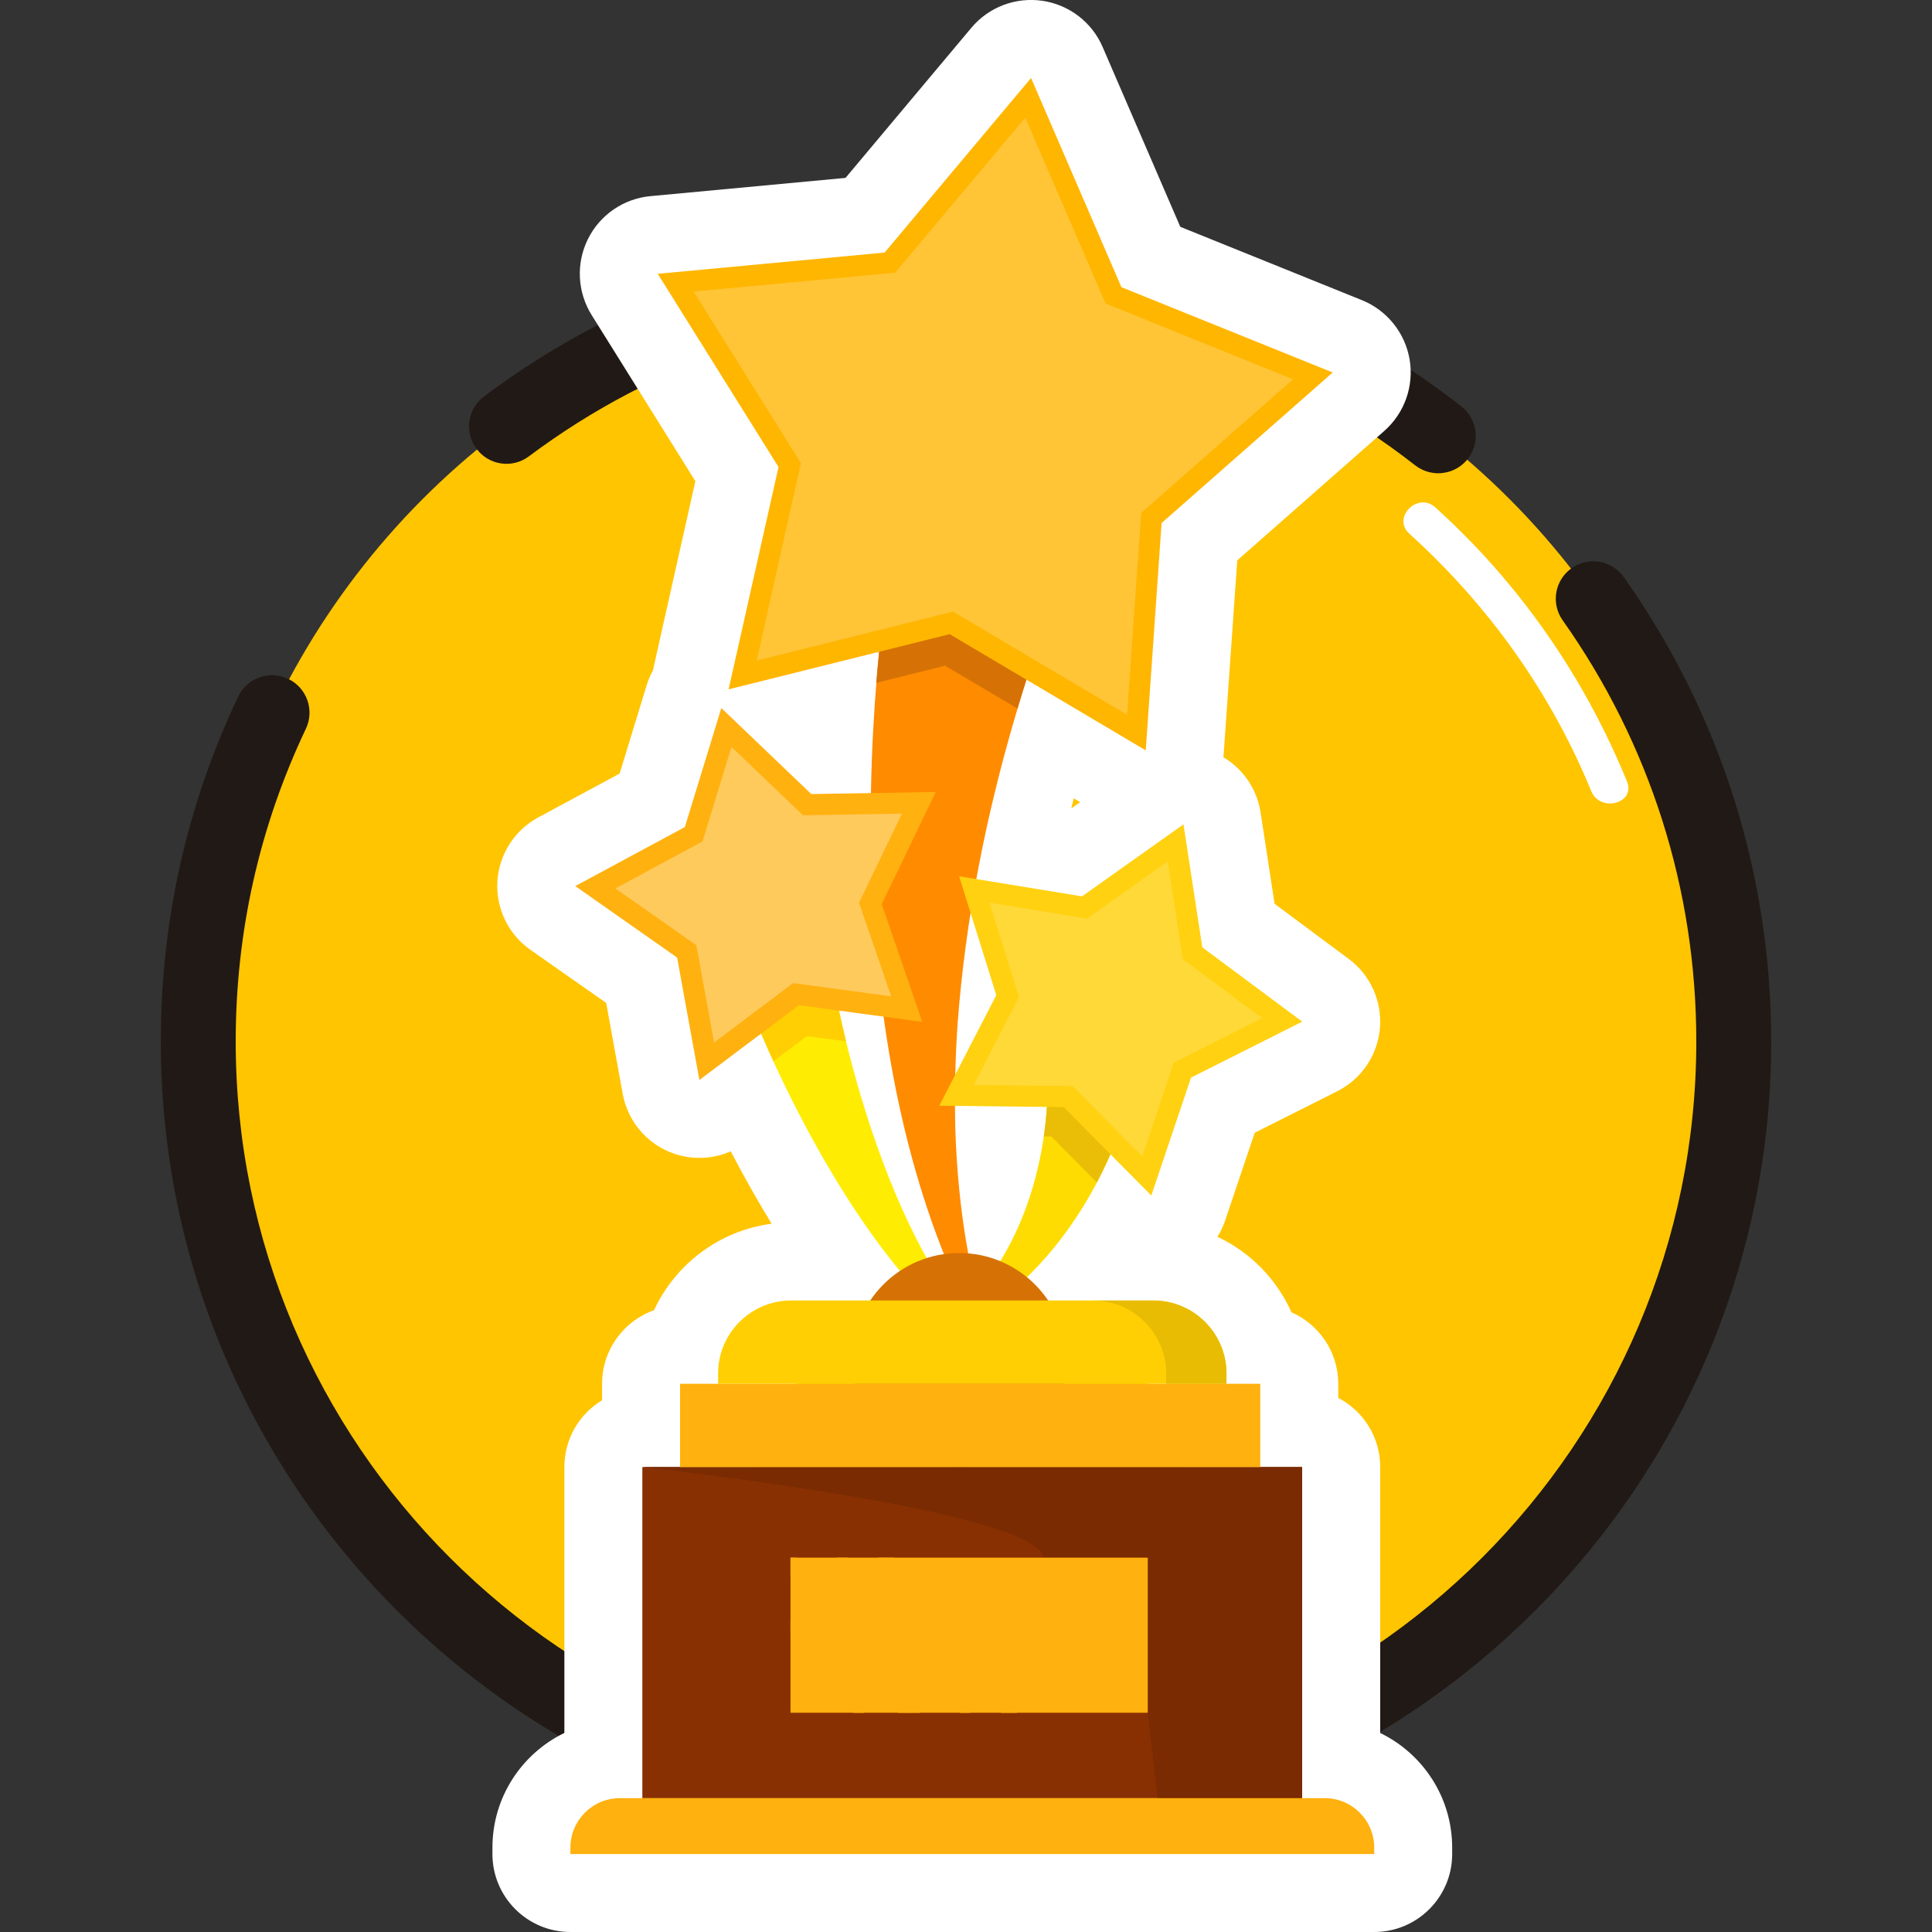 <?xml version="1.0" encoding="utf-8"?>
<!-- Generator: Adobe Illustrator 23.0.1, SVG Export Plug-In . SVG Version: 6.00 Build 0)  -->
<svg version="1.1" xmlns="http://www.w3.org/2000/svg" xmlns:xlink="http://www.w3.org/1999/xlink" x="0px" y="0px"
	 viewBox="0 0 250 250" style="enable-background:new 0 0 250 250;" xml:space="preserve">
<rect x="0" y="0" width="250" height="250" fill="#333333" stroke="none"/>
<style type="text/css">
	.st0{display:none;}
	.st1{display:inline;}
	.st2{fill:#FFC500;}
	.st3{fill:#211915;}
	.st4{fill:#FFFFFF;}
	.st5{fill:#ED1C24;}
	.st6{fill:#FFCF03;}
	.st7{fill:#FFA506;}
	.st8{fill:#FFEC03;}
	.st9{fill:#FFDC01;}
	.st10{fill:#FFAA2E;}
	.st11{fill:#FF9912;}
	.st12{fill:#FFB10F;}
	.st13{fill:#893003;}
	.st14{fill:#7A2B03;}
	.st15{fill:#FFA30F;}
	.st16{fill:#D67205;}
	.st17{fill:#BD6504;}
	.st18{fill:#E09C0D;}
	.st19{fill:#FFF8A4;}
	.st20{fill:#FFCC00;}
	.st21{fill:#F9C569;}
	.st22{fill:#FF970F;}
	.st23{opacity:0.63;}
	.st24{fill:#FF930F;}
	.st25{fill:#FF8B00;}
	.st26{fill:#FFB600;}
	.st27{fill:#FFC536;}
	.st28{opacity:0.51;}
	.st29{fill:#7A2B02;}
	.st30{fill:#EABE06;}
	.st31{fill:#FFD110;}
	.st32{fill:#FFD938;}
	.st33{fill:#E8BC03;}
	.st34{fill:#FFCA5C;}
	.st35{fill-rule:evenodd;clip-rule:evenodd;fill:#222220;}
	.st36{fill:#010306;}
	.st37{fill-rule:evenodd;clip-rule:evenodd;}
</style>
<g id="Guias" class="st0">
</g>
<g id="Mrkadito" class="st0">
	<g class="st1">
		<g>
			<g>
				<circle class="st2" cx="125" cy="115.65" r="106.33"/>
			</g>
			<g>
				<path class="st3" d="M190.38,36.97c-1.12,0-2.24-0.36-3.19-1.1C169.28,21.89,147.78,14.51,125,14.51
					c-22.03,0-42.97,6.96-60.55,20.12c-2.29,1.72-5.54,1.26-7.26-1.05c-1.72-2.29-1.25-5.54,1.05-7.26
					C77.63,11.8,100.72,4.13,125,4.13c25.11,0,48.82,8.15,68.57,23.56c2.26,1.76,2.66,5.02,0.9,7.28
					C193.45,36.28,191.92,36.97,190.38,36.97z"/>
			</g>
			<g>
				<path class="st3" d="M125,227.17c-61.49,0-111.52-50.03-111.52-111.52c0-16.71,3.61-32.77,10.71-47.75
					c1.23-2.59,4.33-3.69,6.91-2.47c2.59,1.23,3.69,4.32,2.47,6.91c-6.45,13.58-9.71,28.15-9.71,43.31
					c0,55.77,45.37,101.14,101.14,101.14s101.14-45.37,101.14-101.14c0-21.04-6.4-41.21-18.5-58.33c-1.66-2.34-1.1-5.58,1.24-7.23
					c2.33-1.66,5.57-1.1,7.23,1.24c13.35,18.87,20.41,41.11,20.41,64.32C236.52,177.14,186.49,227.17,125,227.17z"/>
			</g>
			<g>
				<g>
					<path class="st4" d="M186.38,45.32c10.97,9.93,19.58,21.97,25.21,35.67c1.24,3.01,6.2,1.69,4.94-1.36
						C210.56,65.08,201.67,52.26,190,41.7C187.56,39.49,183.93,43.1,186.38,45.32L186.38,45.32z"/>
				</g>
			</g>
		</g>
		<g>
			<path class="st4" d="M187.93,149.12c1.36-2.02,2.63-4.11,3.8-6.26c5.84-10.75,9.16-23.08,9.16-36.17c0-1.33-0.04-2.65-0.1-3.97
				c-0.02-0.44-0.07-0.87-0.1-1.31c-0.06-0.87-0.11-1.74-0.2-2.6c-0.05-0.52-0.13-1.03-0.2-1.55c-0.1-0.77-0.18-1.54-0.3-2.31
				c-0.08-0.55-0.19-1.09-0.29-1.63c-0.13-0.72-0.25-1.45-0.4-2.16c-0.12-0.56-0.25-1.1-0.38-1.65c-0.16-0.69-0.31-1.39-0.49-2.07
				c-0.15-0.56-0.31-1.1-0.47-1.65c-0.19-0.67-0.38-1.34-0.59-2c-0.17-0.55-0.37-1.1-0.56-1.64c-0.22-0.65-0.44-1.29-0.67-1.93
				c-0.2-0.55-0.42-1.08-0.64-1.62c-0.25-0.62-0.49-1.25-0.76-1.86c-0.23-0.54-0.48-1.07-0.72-1.6c-0.28-0.6-0.55-1.21-0.84-1.8
				c-0.26-0.53-0.53-1.04-0.8-1.56c-0.3-0.59-0.61-1.17-0.93-1.75c-0.28-0.51-0.58-1.02-0.88-1.52c-0.33-0.57-0.66-1.13-1.01-1.69
				c-0.31-0.5-0.63-0.99-0.95-1.48c-0.36-0.55-0.71-1.09-1.08-1.63c-0.33-0.48-0.68-0.96-1.02-1.43c-0.38-0.53-0.76-1.05-1.16-1.57
				c-0.36-0.47-0.72-0.93-1.09-1.38c-0.4-0.51-0.81-1.01-1.23-1.5c-0.38-0.45-0.76-0.89-1.15-1.33c-0.43-0.48-0.86-0.96-1.3-1.44
				c-0.4-0.43-0.81-0.86-1.22-1.28c-0.45-0.46-0.9-0.92-1.36-1.37c-0.21-0.2-0.4-0.41-0.61-0.61c0.07,0.07,0.14,0.15,0.21,0.23
				C163.96,38.89,145.43,30.8,125,30.8c-41.91,0-75.89,33.98-75.89,75.89c0,20.43,8.09,38.96,21.22,52.6
				c-0.08-0.07-0.15-0.14-0.23-0.21c0.2,0.21,0.41,0.4,0.61,0.61c0.33,0.33,0.65,0.67,0.98,0.99l-17.52,63.8l24.35-16.32l12.6,26.47
				l14.95-54.44c0.57,0.15,1.16,0.27,1.74,0.4c0.56,0.13,1.11,0.27,1.67,0.38c0.71,0.15,1.43,0.27,2.15,0.4
				c0.55,0.1,1.09,0.21,1.64,0.29c0.76,0.12,1.53,0.21,2.29,0.3c0.52,0.06,1.04,0.14,1.56,0.2c0.86,0.09,1.72,0.14,2.58,0.2
				c0.44,0.03,0.88,0.08,1.33,0.1c1.31,0.07,2.62,0.1,3.95,0.1c0.01,0,0.01,0,0.02,0c0,0,0,0,0,0c0,0,0,0,0,0
				c6.47,0,12.74-0.81,18.74-2.34l1.24,7.47c0,0,0,0,0,0l8.35,50.13l15.25-25.04l22.55,18.74l-10.46-62.76c0,0,0,0,0,0l-1.5-8.98
				c2.37-2.42,4.6-4.99,6.63-7.71C186.54,151.12,187.25,150.13,187.93,149.12z"/>
			<path class="st4" d="M153.34,245.87c-0.51,0-1.02-0.05-1.53-0.15c-3.29-0.64-5.84-3.25-6.39-6.56l-8.24-49.44
				c-4.02,0.59-8.1,0.88-12.18,0.88c-0.04,0-0.09,0-0.13,0c-1.39,0-2.82-0.04-4.24-0.11c-0.35-0.02-0.7-0.05-1.05-0.08l-0.75-0.06
				c-0.85-0.06-1.69-0.12-2.53-0.2c-0.4-0.04-0.8-0.09-1.21-0.15l-0.94-0.12c-0.7-0.09-1.41-0.17-2.1-0.28
				c-0.07-0.01-0.14-0.02-0.21-0.03l-12.96,47.19c-0.89,3.23-3.69,5.57-7.03,5.87c-3.34,0.29-6.51-1.52-7.95-4.55l-8.61-18.08
				l-16.63,11.15c-2.79,1.87-6.44,1.8-9.16-0.15c-2.72-1.96-3.94-5.41-3.05-8.64l16.32-59.43c-13.99-15.46-21.67-35.33-21.67-56.25
				c0-46.27,37.65-83.92,83.92-83.92c21.47,0,41.84,8.09,57.47,22.8c0.16,0.13,0.32,0.27,0.47,0.42c0.18,0.17,0.35,0.35,0.53,0.53
				l0.15,0.15c0.5,0.48,1,0.99,1.5,1.5c0.45,0.47,0.9,0.93,1.34,1.41c0.49,0.53,0.97,1.06,1.44,1.59c0.43,0.49,0.85,0.97,1.27,1.47
				c0.47,0.55,0.92,1.11,1.36,1.67c0.4,0.5,0.81,1.01,1.2,1.53c0.43,0.57,0.86,1.15,1.28,1.73c0.38,0.53,0.76,1.05,1.12,1.58
				c0.41,0.59,0.8,1.19,1.2,1.8c0.38,0.59,0.72,1.11,1.05,1.64c0.38,0.62,0.75,1.24,1.12,1.87l0.12,0.2
				c0.29,0.49,0.57,0.98,0.84,1.47c0.34,0.62,0.66,1.23,0.98,1.85l0.19,0.36c0.25,0.48,0.5,0.96,0.74,1.45
				c0.3,0.62,0.59,1.24,0.87,1.86l0.22,0.48c0.22,0.47,0.44,0.95,0.64,1.43c0.26,0.6,0.5,1.21,0.74,1.82l0.23,0.57
				c0.2,0.49,0.39,0.97,0.57,1.47c0.22,0.6,0.43,1.21,0.64,1.82l0.25,0.73c0.16,0.46,0.32,0.93,0.47,1.4
				c0.19,0.6,0.36,1.2,0.54,1.81l0.24,0.83c0.13,0.46,0.27,0.93,0.39,1.4c0.16,0.63,0.31,1.26,0.46,1.9l0.2,0.84
				c0.11,0.46,0.22,0.92,0.31,1.38c0.14,0.65,0.25,1.31,0.37,1.96l0.17,0.94c0.08,0.43,0.16,0.86,0.23,1.3
				c0.11,0.71,0.2,1.44,0.29,2.16l0.11,0.88c0.06,0.41,0.11,0.81,0.15,1.22c0.09,0.85,0.15,1.72,0.21,2.59l0.05,0.68
				c0.03,0.35,0.06,0.71,0.08,1.07c0.08,1.45,0.11,2.92,0.11,4.37c0,13.97-3.5,27.8-10.13,40.01c-1.28,2.35-2.69,4.68-4.2,6.92
				c0,0,0,0.01-0.01,0.01c-0.75,1.11-1.54,2.22-2.34,3.28c-1.39,1.86-2.9,3.7-4.49,5.49l11.3,67.83c0.55,3.31-1.01,6.61-3.92,8.28
				c-2.91,1.67-6.55,1.36-9.13-0.79l-15.4-12.8l-10.42,17.1C158.71,244.44,156.1,245.87,153.34,245.87z M143.74,172.22
				c1.54,0,3.07,0.45,4.39,1.31c1.88,1.23,3.16,3.19,3.53,5.4l6.05,36.32l4.03-6.61c1.21-1.99,3.23-3.36,5.54-3.74
				c2.3-0.38,4.66,0.25,6.45,1.75l5.95,4.95l-8.41-50.46c-0.42-2.53,0.39-5.11,2.19-6.94c2.17-2.21,4.17-4.53,5.93-6.9
				c0.65-0.87,1.29-1.76,1.9-2.67c1.22-1.81,2.36-3.69,3.4-5.59c5.35-9.86,8.18-21.04,8.18-32.34c0-1.17-0.03-2.36-0.09-3.55
				c-0.01-0.18-0.03-0.35-0.04-0.52l-0.07-0.95c-0.05-0.68-0.09-1.36-0.16-2.03c-0.02-0.24-0.06-0.48-0.09-0.71l-0.14-1.09
				c-0.07-0.55-0.13-1.1-0.22-1.64c-0.04-0.27-0.09-0.54-0.14-0.81l-0.2-1.11c-0.09-0.49-0.17-0.98-0.27-1.47
				c-0.06-0.3-0.14-0.61-0.21-0.92l-0.23-0.98c-0.11-0.48-0.22-0.95-0.34-1.42c-0.08-0.32-0.18-0.64-0.27-0.96l-0.27-0.93
				c-0.13-0.46-0.26-0.91-0.4-1.36c-0.11-0.34-0.22-0.66-0.33-0.99l-0.28-0.81c-0.16-0.47-0.32-0.94-0.49-1.4
				c-0.13-0.36-0.27-0.71-0.42-1.06l-0.26-0.64c-0.19-0.48-0.38-0.95-0.58-1.42c-0.15-0.35-0.31-0.7-0.47-1.05l-0.24-0.52
				c-0.22-0.49-0.45-0.98-0.69-1.47c-0.18-0.37-0.38-0.74-0.57-1.11l-0.15-0.29c-0.3-0.58-0.56-1.08-0.83-1.57
				c-0.21-0.38-0.44-0.76-0.66-1.15l-0.12-0.21c-0.29-0.5-0.59-1.01-0.89-1.5c-0.27-0.43-0.54-0.85-0.81-1.27
				c-0.35-0.54-0.67-1.03-1-1.51c-0.3-0.43-0.61-0.86-0.92-1.29c-0.34-0.47-0.68-0.93-1.03-1.4c-0.32-0.42-0.65-0.83-0.98-1.24
				c-0.36-0.46-0.73-0.9-1.1-1.35c-0.34-0.4-0.68-0.8-1.03-1.19c-0.38-0.43-0.77-0.86-1.16-1.29c-0.35-0.38-0.72-0.76-1.09-1.14
				c-0.4-0.41-0.8-0.82-1.22-1.22c-0.05-0.05-0.1-0.1-0.15-0.15c-0.07-0.07-0.15-0.13-0.22-0.2C159.32,45.57,142.62,38.83,125,38.83
				c-37.42,0-67.86,30.44-67.86,67.86c0,17.62,6.74,34.32,18.98,47.04c0.07,0.07,0.13,0.14,0.2,0.22c0.05,0.05,0.09,0.09,0.14,0.14
				l0.19,0.19c0.23,0.23,0.45,0.47,0.69,0.7c2.07,2.04,2.87,5.04,2.11,7.84l-11.81,43l6.43-4.31c1.94-1.3,4.35-1.69,6.6-1.07
				c2.25,0.62,4.12,2.18,5.12,4.29l3.33,6.99l9.24-33.63c1.16-4.22,5.49-6.74,9.74-5.65c0.3,0.08,0.6,0.14,0.9,0.21l1.24,0.29
				c0.3,0.07,0.59,0.14,0.89,0.2c0.49,0.1,0.97,0.18,1.46,0.27l1.1,0.2c0.28,0.05,0.56,0.1,0.84,0.15c0.52,0.08,1.05,0.15,1.58,0.21
				l1.14,0.15c0.23,0.03,0.47,0.06,0.71,0.09c0.67,0.07,1.32,0.11,1.98,0.16l0.35,0.02c0.22,0.02,0.45,0.03,0.68,0.05
				c0.17,0.01,0.34,0.03,0.51,0.04c1.23,0.06,2.45,0.05,3.65,0.09c5.63-0.01,11.23-0.71,16.66-2.09
				C142.41,172.3,143.08,172.22,143.74,172.22z M187.93,149.12h0.01H187.93z"/>
		</g>
		<g>
			<polygon class="st5" points="191.13,231.55 168.59,212.81 153.33,237.85 129.85,96.92 167.65,90.62 			"/>
			<polygon class="st5" points="54.17,224.49 78.52,208.17 91.12,234.64 128.96,96.87 92,86.72 			"/>
			<path class="st5" d="M69.44,168.89c9.76,8.73,21.58,15.2,34.64,18.58l24.88-90.61L92,86.72L69.44,168.89z"/>
			<path class="st5" d="M167.65,90.62l-37.8,6.3l15.13,90.8c13.48-3.32,25.68-9.93,35.7-18.93L167.65,90.62z"/>
			
				<ellipse transform="matrix(0.707 -0.707 0.707 0.707 -38.831 119.638)" class="st6" cx="125" cy="106.69" rx="75.89" ry="75.89"/>
			<path class="st7" d="M177.39,51.79c13,13.62,20.99,32.08,20.99,52.4c0,41.91-33.98,75.89-75.89,75.89
				c-20.32,0-38.77-7.99-52.39-20.99c13.82,14.48,33.31,23.49,54.9,23.49c41.91,0,75.89-33.98,75.89-75.89
				C200.89,85.1,191.87,65.61,177.39,51.79z"/>
			<g>
				<path class="st8" d="M171.73,106.69c0,4.85-4.27,8.96-5.69,13.33c-1.47,4.53-0.48,10.36-3.23,14.14
					c-2.77,3.81-8.64,4.66-12.45,7.43c-3.77,2.75-6.38,8.08-10.91,9.55c-4.37,1.42-9.6-1.32-14.44-1.32
					c-4.85,0-10.07,2.74-14.45,1.32c-4.53-1.47-7.14-6.81-10.91-9.55c-3.81-2.77-9.68-3.62-12.45-7.43
					c-2.75-3.77-1.76-9.6-3.23-14.14c-1.42-4.37-5.69-8.49-5.69-13.33c0-4.85,4.27-8.96,5.69-13.33c1.47-4.53,0.48-10.36,3.23-14.14
					c2.77-3.81,8.64-4.66,12.45-7.43c3.77-2.75,6.38-8.08,10.91-9.55c4.37-1.42,9.6,1.32,14.45,1.32c4.85,0,10.07-2.74,14.44-1.32
					c4.53,1.47,7.14,6.81,10.91,9.55c3.81,2.77,9.68,3.62,12.45,7.43c2.75,3.77,1.76,9.6,3.23,14.14
					C167.46,97.73,171.73,101.84,171.73,106.69z"/>
				<path class="st9" d="M131.66,147.39c-5.8-1.28-7.51-1.27-13.31,0c-2.06,0.45-4.87,1.14-6.74,0.53c-3.3-1.07-5.94-6.14-9.96-9.07
					c-4.04-2.94-9.69-3.92-11.71-6.69c-1.98-2.72-1.19-8.4-2.74-13.19c-0.67-2.06-1.78-3.93-2.85-5.74c-3.57-6.03-3.57-7.08,0-13.1
					c1.07-1.81,2.18-3.67,2.85-5.74c1.56-4.79,0.76-10.46,2.75-13.19c2.02-2.77,7.65-3.74,11.71-6.69c4.02-2.93,6.65-8,9.96-9.07
					c1.88-0.61,4.67,0.08,6.74,0.53c5.81,1.28,7.51,1.28,13.31,0c2.07-0.45,4.87-1.14,6.74-0.53c3.3,1.07,5.94,6.14,9.96,9.07
					c4.07,2.96,9.69,3.91,11.71,6.69c1.98,2.72,1.19,8.4,2.74,13.19c0.67,2.06,1.78,3.93,2.85,5.74c3.57,6.03,3.57,7.08,0,13.1
					c-2.86,4.83-3.39,6.34-3.97,12.25c-0.67,6.82-1.15,7.54-7.51,10.3c-1.97,0.86-4,1.74-5.81,3.06c-4.02,2.93-6.66,8-9.96,9.07
					C137.89,148.09,133.79,147.86,131.66,147.39z"/>
				<path class="st8" d="M161.62,106.69c0,20.23-16.4,36.62-36.62,36.62c-20.23,0-36.62-16.4-36.62-36.62
					c0-20.23,16.4-36.62,36.62-36.62C145.23,70.07,161.62,86.47,161.62,106.69z"/>
			</g>
			<g>
				<g>
					<path class="st10" d="M113.47,157.37c3.04,2.39,3.85,6.37,3.85,6.37s-4.12,0.1-7.16-2.3s-3.85-6.37-3.85-6.37
						S110.42,154.98,113.47,157.37z"/>
					<path class="st10" d="M109.79,163.59c3.67-1.28,7.53,0.15,7.53,0.15s-2.1,3.49-5.77,4.77c-3.67,1.28-7.53-0.15-7.53-0.15
						S106.11,164.87,109.79,163.59z"/>
				</g>
				<g>
					<path class="st10" d="M101.59,154.15c2.68,2.78,2.93,6.83,2.93,6.83s-4.1-0.46-6.77-3.25c-2.68-2.78-2.93-6.83-2.93-6.83
						S98.91,151.37,101.59,154.15z"/>
					<path class="st10" d="M97.08,159.81c3.82-0.77,7.44,1.17,7.44,1.17s-2.56,3.18-6.38,3.94c-3.82,0.77-7.44-1.17-7.44-1.17
						S93.26,160.58,97.08,159.81z"/>
					<path class="st10" d="M92.24,149.53c2.2,3.17,1.79,7.2,1.79,7.2s-3.97-1.1-6.17-4.26c-2.2-3.16-1.79-7.2-1.79-7.2
						S90.05,146.36,92.24,149.53z"/>
					<path class="st10" d="M86.87,154.42c3.89-0.16,7.16,2.31,7.16,2.31s-3.04,2.74-6.93,2.9c-3.89,0.16-7.16-2.31-7.16-2.31
						S82.98,154.58,86.87,154.42z"/>
					<path class="st10" d="M83.51,142.48c1.35,3.6-0.04,7.41-0.04,7.41s-3.58-2.01-4.93-5.61c-1.35-3.6,0.04-7.41,0.04-7.41
						S82.16,138.89,83.51,142.48z"/>
					<path class="st10" d="M77.1,145.95c3.82,0.77,6.37,3.95,6.37,3.95s-3.63,1.93-7.44,1.16c-3.82-0.77-6.37-3.95-6.37-3.95
						S73.28,145.17,77.1,145.95z"/>
					<path class="st10" d="M76.91,134.33c0.45,3.81-1.81,7.2-1.81,7.2s-3-2.78-3.45-6.59c-0.45-3.81,1.81-7.2,1.81-7.2
						S76.45,130.52,76.91,134.33z"/>
					<path class="st10" d="M69.85,136.21c3.52,1.63,5.25,5.32,5.25,5.32s-3.99,1.04-7.51-0.6c-3.52-1.63-5.25-5.32-5.25-5.32
						S66.32,134.57,69.85,136.21z"/>
				</g>
				<g>
					<path class="st10" d="M71.27,124.06c-0.32,3.82-3.23,6.7-3.23,6.7s-2.38-3.31-2.05-7.13c0.32-3.82,3.23-6.7,3.23-6.7
						S71.6,120.24,71.27,124.06z"/>
					<path class="st10" d="M63.98,124.52c3.12,2.29,4.07,6.24,4.07,6.24s-4.12,0.23-7.24-2.06c-3.12-2.29-4.07-6.24-4.07-6.24
						S60.85,122.23,63.98,124.52z"/>
					<path class="st10" d="M68.37,114.26c-0.93,3.72-4.27,6.11-4.27,6.11s-1.81-3.64-0.88-7.36c0.93-3.72,4.26-6.11,4.26-6.11
						S69.3,110.54,68.37,114.26z"/>
					<path class="st10" d="M61.08,113.58c2.72,2.75,3.02,6.79,3.02,6.79s-4.1-0.41-6.82-3.16c-2.72-2.75-3.02-6.79-3.02-6.79
						S58.37,110.83,61.08,113.58z"/>
					<path class="st10" d="M68.05,103.35c-1.82,3.39-5.64,4.91-5.64,4.91s-0.86-3.97,0.96-7.35c1.82-3.39,5.64-4.91,5.64-4.91
						S69.88,99.96,68.05,103.35z"/>
					<path class="st10" d="M61.15,100.95c1.96,3.31,1.25,7.31,1.25,7.31s-3.88-1.38-5.84-4.69c-1.96-3.31-1.25-7.31-1.25-7.31
						S59.2,97.63,61.15,100.95z"/>
					<path class="st10" d="M70,92.33c-2.58,2.87-6.66,3.47-6.66,3.47s0.11-4.06,2.69-6.93c2.58-2.87,6.66-3.47,6.66-3.47
						S72.58,89.46,70,92.33z"/>
					<path class="st10" d="M63.87,88.41c1.11,3.67-0.53,7.4-0.53,7.4s-3.44-2.24-4.55-5.91c-1.11-3.67,0.53-7.4,0.53-7.4
						S62.76,84.73,63.87,88.41z"/>
				</g>
				<path class="st10" d="M73.98,83.28c-3.18,2.22-7.29,1.88-7.29,1.88s1.05-3.92,4.22-6.14c3.18-2.22,7.29-1.88,7.29-1.88
					S77.16,81.06,73.98,83.28z"/>
				<path class="st10" d="M68.93,78.08c0.23,3.83-2.23,7.08-2.23,7.08s-2.83-2.95-3.06-6.77c-0.23-3.83,2.23-7.08,2.23-7.08
					S68.7,74.25,68.93,78.08z"/>
				<path class="st10" d="M78.97,75.09c-3.49,1.69-7.5,0.72-7.5,0.72s1.66-3.71,5.16-5.4c3.49-1.69,7.5-0.72,7.5-0.72
					S82.47,73.39,78.97,75.09z"/>
				<path class="st10" d="M74.81,69.16c-0.39,3.81-3.34,6.65-3.34,6.65s-2.32-3.35-1.93-7.17c0.39-3.81,3.34-6.65,3.34-6.65
					S75.2,65.35,74.81,69.16z"/>
				<g>
					<path class="st10" d="M134.59,156.85c-3.04,2.39-3.85,6.37-3.85,6.37s4.12,0.1,7.16-2.3c3.04-2.39,3.85-6.37,3.85-6.37
						S137.64,154.46,134.59,156.85z"/>
					<path class="st10" d="M138.27,163.08c-3.67-1.28-7.53,0.15-7.53,0.15s2.1,3.49,5.77,4.77c3.67,1.28,7.53-0.15,7.53-0.15
						S141.95,164.35,138.27,163.08z"/>
				</g>
				<g>
					<path class="st10" d="M144.97,154.15c-2.68,2.78-2.93,6.83-2.93,6.83s4.1-0.46,6.77-3.25c2.68-2.78,2.93-6.83,2.93-6.83
						S147.64,151.37,144.97,154.15z"/>
					<path class="st10" d="M149.48,159.81c-3.82-0.77-7.44,1.17-7.44,1.17s2.56,3.18,6.38,3.94c3.82,0.77,7.44-1.17,7.44-1.17
						S153.3,160.58,149.48,159.81z"/>
					<path class="st10" d="M154.3,149.14c-2.2,3.17-1.79,7.2-1.79,7.2s3.97-1.09,6.17-4.26c2.2-3.16,1.79-7.2,1.79-7.2
						S156.49,145.97,154.3,149.14z"/>
					<path class="st10" d="M159.67,154.03c-3.89-0.16-7.16,2.31-7.16,2.31s3.04,2.74,6.93,2.9c3.89,0.16,7.16-2.31,7.16-2.31
						S163.56,154.19,159.67,154.03z"/>
					<path class="st10" d="M162.73,142.28c-1.35,3.6,0.04,7.41,0.04,7.41s3.58-2.01,4.93-5.61c1.35-3.6-0.04-7.41-0.04-7.41
						S164.08,138.69,162.73,142.28z"/>
					<path class="st10" d="M169.14,145.74c-3.82,0.77-6.37,3.95-6.37,3.95s3.63,1.93,7.44,1.16c3.82-0.77,6.37-3.95,6.37-3.95
						S172.96,144.97,169.14,145.74z"/>
					<path class="st10" d="M169.69,133.58c-0.45,3.81,1.81,7.2,1.81,7.2s3-2.78,3.45-6.59c0.45-3.81-1.81-7.2-1.81-7.2
						S170.15,129.77,169.69,133.58z"/>
					<path class="st10" d="M176.76,135.46c-3.52,1.63-5.25,5.32-5.25,5.32s3.99,1.04,7.51-0.6c3.52-1.63,5.25-5.32,5.25-5.32
						S180.28,133.83,176.76,135.46z"/>
				</g>
				<g>
					<path class="st10" d="M174.69,123.86c0.32,3.82,3.23,6.7,3.23,6.7s2.38-3.31,2.05-7.13c-0.32-3.82-3.23-6.7-3.23-6.7
						S174.36,120.05,174.69,123.86z"/>
					<path class="st10" d="M181.99,124.33c-3.12,2.29-4.07,6.24-4.07,6.24s4.12,0.23,7.24-2.06c3.12-2.29,4.07-6.24,4.07-6.24
						S185.11,122.04,181.99,124.33z"/>
					<path class="st10" d="M177.6,114.06c0.93,3.72,4.27,6.11,4.27,6.11s1.81-3.64,0.88-7.36c-0.93-3.72-4.26-6.11-4.26-6.11
						S176.66,110.33,177.6,114.06z"/>
					<path class="st10" d="M184.88,113.37c-2.72,2.75-3.02,6.79-3.02,6.79s4.1-0.41,6.82-3.16c2.72-2.75,3.02-6.79,3.02-6.79
						S187.59,110.63,184.88,113.37z"/>
					<path class="st10" d="M177.86,103.51c1.82,3.39,5.64,4.91,5.64,4.91s0.86-3.97-0.96-7.35c-1.82-3.39-5.65-4.91-5.65-4.91
						S176.04,100.12,177.86,103.51z"/>
					<path class="st10" d="M184.76,101.11c-1.96,3.31-1.25,7.31-1.25,7.31s3.88-1.38,5.83-4.69c1.96-3.31,1.25-7.31,1.25-7.31
						S186.71,97.79,184.76,101.11z"/>
					<path class="st10" d="M175.82,92.48c2.58,2.87,6.66,3.47,6.66,3.47s-0.11-4.06-2.69-6.93c-2.58-2.87-6.66-3.47-6.66-3.47
						S173.24,89.61,175.82,92.48z"/>
					<path class="st10" d="M181.95,88.56c-1.11,3.67,0.53,7.4,0.53,7.4s3.44-2.24,4.55-5.91c1.11-3.67-0.53-7.4-0.53-7.4
						S183.06,84.88,181.95,88.56z"/>
				</g>
				<path class="st10" d="M171.95,83.58c3.18,2.22,7.29,1.88,7.29,1.88s-1.05-3.92-4.22-6.14c-3.18-2.22-7.29-1.88-7.29-1.88
					S168.77,81.37,171.95,83.58z"/>
				<path class="st10" d="M177.01,78.38c-0.23,3.83,2.23,7.08,2.23,7.08s2.83-2.95,3.06-6.77c0.23-3.83-2.23-7.08-2.23-7.08
					S177.24,74.56,177.01,78.38z"/>
				<path class="st10" d="M166.67,75.45c3.5,1.69,7.5,0.72,7.5,0.72s-1.66-3.71-5.16-5.4c-3.5-1.69-7.5-0.72-7.5-0.72
					S163.18,73.76,166.67,75.45z"/>
				<path class="st10" d="M170.83,69.53c0.39,3.81,3.34,6.65,3.34,6.65s2.32-3.35,1.93-7.17c-0.39-3.81-3.34-6.65-3.34-6.65
					S170.44,65.71,170.83,69.53z"/>
				<path class="st11" d="M163.86,63.75c-0.16,0.16-0.34,0.33-0.55,0.49c-0.06,0.05-0.12,0.08-0.19,0.12
					c12.22,10.4,19.91,25.45,19.91,42.17c0,31.31-26.98,56.79-60.13,56.79c-33.16,0-60.13-25.47-60.13-56.79
					c0-15.98,7.03-30.43,18.31-40.76c-0.32-0.09-0.64-0.22-0.97-0.38C68.82,75.87,61.8,90.44,61.8,106.53
					c0,31.82,27.41,57.7,61.1,57.7c33.69,0,61.1-25.88,61.1-57.7C184,89.58,176.22,74.32,163.86,63.75z"/>
				<path class="st10" d="M87.06,67.84c-3.81,0.81-7.45-1.09-7.45-1.09s2.53-3.2,6.34-4.01c3.81-0.81,7.45,1.09,7.45,1.09
					S90.87,67.03,87.06,67.84z"/>
				<path class="st10" d="M84.49,61.1c-1.32,3.61-4.88,5.65-4.88,5.65s-1.43-3.81-0.11-7.41c1.32-3.61,4.88-5.65,4.88-5.65
					S85.81,57.5,84.49,61.1z"/>
				<path class="st10" d="M158.99,67.84c3.81,0.81,7.45-1.09,7.45-1.09s-2.53-3.2-6.34-4.01c-3.81-0.81-7.45,1.09-7.45,1.09
					S155.19,67.03,158.99,67.84z"/>
				<path class="st10" d="M161.57,61.1c1.32,3.61,4.88,5.65,4.88,5.65s1.43-3.81,0.11-7.41c-1.32-3.61-4.88-5.65-4.88-5.65
					S160.25,57.5,161.57,61.1z"/>
			</g>
			<polygon class="st8" points="110.67,55.54 105.47,54.05 100.72,56.64 100.54,51.23 96.6,47.52 101.69,45.67 104,40.78 
				107.33,45.05 112.7,45.74 109.67,50.22 			"/>
			<polygon class="st8" points="145.24,55.99 149.72,59.04 150.43,53.68 154.71,50.36 149.83,48.03 148,42.94 144.27,46.86 
				138.86,47.02 141.44,51.78 139.92,56.97 			"/>
			<polygon class="st8" points="130.09,54.79 125.18,52.52 120.09,54.36 120.73,48.99 117.41,44.72 122.72,43.67 125.76,39.19 
				128.39,43.92 133.59,45.42 129.91,49.39 			"/>
		</g>
	</g>
</g>
<g id="Mrkado" class="st0">
	<g class="st1">
		<g>
			<g>
				<circle class="st2" cx="124.95" cy="130.78" r="93.55"/>
			</g>
			<g>
				<path class="st3" d="M182.47,61.56c-0.98,0-1.97-0.31-2.81-0.97c-15.75-12.3-34.67-18.8-54.71-18.8
					c-19.38,0-37.8,6.12-53.27,17.7c-2.02,1.51-4.88,1.1-6.39-0.92c-1.51-2.02-1.1-4.88,0.92-6.39
					c17.06-12.77,37.37-19.52,58.74-19.52c22.09,0,42.95,7.17,60.33,20.73c1.99,1.55,2.34,4.42,0.79,6.41
					C185.17,60.96,183.83,61.56,182.47,61.56z"/>
			</g>
			<g>
				<path class="st3" d="M124.95,228.9c-54.1,0-98.12-44.01-98.12-98.12c0-14.7,3.17-28.83,9.43-42.01
					c1.08-2.28,3.81-3.24,6.08-2.17c2.28,1.08,3.25,3.8,2.17,6.08c-5.67,11.95-8.55,24.77-8.55,38.1
					c0,49.07,39.92,88.99,88.99,88.99s88.99-39.92,88.99-88.99c0-18.52-5.63-36.26-16.28-51.32c-1.46-2.06-0.97-4.91,1.09-6.36
					c2.06-1.46,4.9-0.97,6.36,1.09c11.75,16.61,17.96,36.17,17.96,56.59C223.07,184.88,179.05,228.9,124.95,228.9z"/>
			</g>
			<g>
				<g>
					<path class="st4" d="M178.95,68.91c9.65,8.74,17.23,19.33,22.18,31.39c1.09,2.65,5.45,1.49,4.35-1.2
						c-5.25-12.8-13.07-24.08-23.34-33.38C179.99,63.77,176.8,66.95,178.95,68.91L178.95,68.91z"/>
				</g>
			</g>
		</g>
		<g>
			<path class="st4" d="M184.9,250H64.09c-5.25,0-9.5-4.25-9.5-9.5v-4.98c0-3.82,2.25-7.11,5.51-8.62
				c0.1-5.82,3.86-10.77,9.06-12.64l4.37-66.84c-0.79-1.39-1.25-2.99-1.25-4.71v-4.54c0-5.25,4.25-9.5,9.5-9.5h26.43
				c1.01-1.11,2.2-2.05,3.52-2.79v-14.37l-15.26,6.42c-3.04,1.28-6.52,0.89-9.2-1.02c-2.68-1.91-4.18-5.08-3.96-8.37l2.07-30.88
				L65.15,54.24c-2.16-2.49-2.86-5.93-1.87-9.07c0.99-3.14,3.54-5.55,6.73-6.35l30.01-7.57l16.02-26.48
				c1.71-2.82,4.75-4.55,8.05-4.58c3.23-0.04,6.37,1.65,8.12,4.44l16.47,26.2l30.14,7.06c3.21,0.75,5.8,3.11,6.84,6.24
				c1.04,3.12,0.4,6.57-1.71,9.1L164.11,77l2.6,30.84c0.28,3.28-1.17,6.48-3.82,8.43c-2.65,1.96-6.13,2.4-9.18,1.18l-16.45-6.59
				v15.03c1.32,0.74,2.5,1.68,3.51,2.79h26.43c5.25,0,9.5,4.25,9.5,9.5v4.54c0,1.36-0.29,2.66-0.81,3.83l3.98,67.73
				c5.18,1.89,8.9,6.82,9.01,12.62c3.25,1.51,5.51,4.8,5.51,8.62v4.98C194.39,245.75,190.14,250,184.9,250z M83.16,231h82.67
				c-2.52-1.58-4.25-4.32-4.43-7.49l-4.46-75.83h-21.96c-3.47,0-6.5-1.86-8.16-4.63c-0.81-0.08-1.58-0.26-2.32-0.53
				c-0.74,0.27-1.52,0.45-2.32,0.53c-1.66,2.78-4.69,4.63-8.16,4.63H92.54l-0.02,0.41l-4.93,75.49
				C87.38,226.72,85.66,229.43,83.16,231z M89.59,53.48L102.3,68.2c1.63,1.89,2.46,4.35,2.29,6.84l-1.3,19.41l14.25-5.99
				c2.06-0.86,4.33-0.96,6.42-0.34c2.31-1.02,4.96-1.07,7.35-0.12l15.19,6.09l-1.63-19.39c-0.21-2.49,0.57-4.96,2.17-6.88
				l12.47-14.93l-18.94-4.44c-2.43-0.57-4.55-2.08-5.88-4.19l-10.35-16.47l-10.07,16.64c-1.3,2.14-3.38,3.68-5.8,4.29L89.59,53.48z"
				/>
		</g>
		<g>
			<g>
				<rect x="121.22" y="93.7" class="st12" width="6.55" height="39.9"/>
			</g>
			<g>
				<path class="st9" d="M134.97,138.18h-20.96l0,0c0-2.53,2.05-4.59,4.59-4.59h11.79C132.92,133.59,134.97,135.65,134.97,138.18
					L134.97,138.18z"/>
			</g>
			<g>
				<polygon class="st13" points="170.88,222.96 78.11,222.96 83.35,142.72 166.16,142.72 				"/>
			</g>
			<g>
				<path class="st14" d="M166.16,142.72H83.35l-0.31,4.75c19.69,7.6,51.47,23.54,63.51,50.44c4.75,10.62,8.24,18.78,10.8,25.05
					h13.53L166.16,142.72z"/>
			</g>
			<g>
				<rect x="81.78" y="138.18" class="st12" width="85.43" height="4.54"/>
			</g>
			<g>
				<path class="st12" d="M179.39,235.62H69.59v-8.47c0-2.32,1.88-4.19,4.19-4.19H175.2c2.32,0,4.19,1.88,4.19,4.19V235.62z"/>
			</g>
			<g>
				<path class="st15" d="M175.2,222.96h-17.95c2.32,0,4.19,1.88,4.19,4.19v8.47h17.95v-8.47
					C179.39,224.83,177.52,222.96,175.2,222.96z"/>
			</g>
			<g>
				<rect x="64.09" y="235.52" class="st16" width="120.81" height="4.98"/>
			</g>
			<g>
				<rect x="64.09" y="238.96" class="st17" width="120.81" height="1.54"/>
			</g>
			<g>
				<polygon class="st18" points="121.22,102.91 124.95,101.34 127.77,102.47 127.77,93.7 121.22,93.7 				"/>
			</g>
			<g>
				<polygon class="st9" points="157.25,108.64 124.9,95.67 92.78,109.18 95.11,74.41 72.33,48.04 106.13,39.51 124.17,9.7 
					142.72,39.2 176.65,47.15 154.32,73.91 				"/>
			</g>
			<g>
				<path class="st9" d="M97.87,107.04c18.34-20.25,30.45-52.83,31.07-89.76l-4.77-7.59l-18.05,29.82l-33.79,8.52l22.78,26.38
					l-2.34,34.77L97.87,107.04z"/>
			</g>
			<g>
				<g>
					<path class="st19" d="M124.07,86.74l-14.85-20.7c-0.17-0.23-0.11-0.55,0.12-0.72c0.23-0.17,0.55-0.11,0.72,0.12l14.85,20.7
						c0.17,0.23,0.11,0.55-0.12,0.72C124.56,87.03,124.24,86.98,124.07,86.74z"/>
				</g>
			</g>
			<g>
				<g>
					<path class="st19" d="M139.63,94.01l-33.02-44.07c-0.17-0.23-0.12-0.55,0.1-0.72c0.23-0.17,0.55-0.12,0.72,0.1l33.02,44.07
						c0.17,0.23,0.12,0.55-0.1,0.72C140.13,94.28,139.8,94.24,139.63,94.01z"/>
				</g>
			</g>
			<g>
				<g>
					<path class="st19" d="M150.24,98.6l-33.59-47.63c-0.16-0.23-0.11-0.55,0.12-0.72c0.23-0.17,0.55-0.11,0.72,0.12L151.08,98
						c0.16,0.23,0.11,0.55-0.12,0.72C150.72,98.89,150.4,98.83,150.24,98.6z"/>
				</g>
			</g>
			<g>
				<g>
					<path class="st19" d="M140.93,69.97l-22.8-32.49c-0.16-0.23-0.11-0.55,0.13-0.72c0.23-0.16,0.55-0.11,0.72,0.13l22.8,32.49
						c0.16,0.23,0.11,0.55-0.13,0.72C141.42,70.26,141.1,70.2,140.93,69.97z"/>
				</g>
			</g>
			<g>
				<g>
					<path class="st19" d="M139.62,53.06l-8.25-12.32c-0.16-0.24-0.1-0.56,0.14-0.72c0.24-0.16,0.56-0.1,0.72,0.14l8.25,12.32
						c0.16,0.24,0.1,0.56-0.14,0.72C140.09,53.36,139.77,53.29,139.62,53.06z"/>
				</g>
			</g>
			<g>
				<path class="st20" d="M147.25,186.3h-39.57c0,1.45-1.17,2.62-2.62,2.62v19.12c1.45,0,2.62,1.17,2.62,2.62h39.57
					c0-1.45,1.17-2.62,2.62-2.62v-19.12C148.43,188.92,147.25,187.75,147.25,186.3z"/>
			</g>
			<g>
				<g>
					<path class="st21" d="M107.68,186.3c0,0.07,0,0.14-0.01,0.2l19.16,24.15h2.68l-19.32-24.36H107.68z"/>
				</g>
				<g>
					<path class="st21" d="M105.06,188.92v1.31l16.2,20.43h1.34l-17.25-21.75C105.25,188.92,105.16,188.92,105.06,188.92z"/>
				</g>
				<g>
					<polygon class="st21" points="115.15,186.3 134.47,210.66 135.81,210.66 116.49,186.3 					"/>
				</g>
				<g>
					<polygon class="st21" points="120.28,186.3 139.6,210.66 141.61,210.66 122.29,186.3 					"/>
				</g>
			</g>
			<g>
				<g>
					<path class="st21" d="M153.67,226.38h-12.06c-0.69,0-0.69-1.05,0-1.05h12.06c0.29,0,0.52,0.23,0.52,0.52
						C154.19,226.15,153.96,226.38,153.67,226.38z"/>
				</g>
			</g>
			<g>
				<g>
					<path class="st21" d="M136.08,226.38h-10.6c-0.69,0-0.69-1.05,0-1.05h10.6c0.29,0,0.52,0.23,0.52,0.52
						C136.61,226.15,136.37,226.38,136.08,226.38z"/>
				</g>
			</g>
			<g>
				<g>
					<path class="st21" d="M120.28,226.38H74.53c-0.69,0-0.69-1.05,0-1.05h45.75c0.29,0,0.52,0.23,0.52,0.52
						C120.81,226.15,120.57,226.38,120.28,226.38z"/>
				</g>
			</g>
		</g>
	</g>
</g>
<g id="Super_Mrkado" class="st0">
	<g class="st1">
		<g>
			<g>
				<circle class="st2" cx="121.85" cy="130.78" r="93.55"/>
			</g>
			<g>
				<path class="st3" d="M179.37,61.56c-0.98,0-1.97-0.31-2.81-0.97c-15.76-12.3-34.67-18.8-54.71-18.8
					c-19.38,0-37.8,6.12-53.27,17.7c-2.02,1.51-4.88,1.1-6.39-0.92c-1.51-2.02-1.1-4.88,0.92-6.39
					c17.06-12.77,37.37-19.52,58.74-19.52c22.09,0,42.95,7.17,60.33,20.73c1.99,1.55,2.34,4.42,0.79,6.41
					C182.07,60.96,180.72,61.56,179.37,61.56z"/>
			</g>
			<g>
				<path class="st3" d="M121.85,228.9c-54.1,0-98.12-44.01-98.12-98.12c0-14.7,3.17-28.84,9.43-42.02
					c1.08-2.28,3.81-3.25,6.08-2.16c2.28,1.08,3.25,3.8,2.16,6.08c-5.67,11.94-8.54,24.76-8.54,38.1
					c0,49.07,39.92,88.99,88.99,88.99s88.99-39.92,88.99-88.99c0-18.52-5.63-36.26-16.28-51.32c-1.46-2.06-0.97-4.91,1.09-6.36
					c2.06-1.46,4.91-0.97,6.36,1.09c11.75,16.61,17.96,36.17,17.96,56.59C219.97,184.88,175.95,228.9,121.85,228.9z"/>
			</g>
			<g>
				<g>
					<path class="st4" d="M175.85,68.91c9.65,8.74,17.23,19.33,22.18,31.39c1.09,2.65,5.45,1.49,4.35-1.2
						c-5.25-12.8-13.07-24.08-23.34-33.38C176.89,63.77,173.69,66.95,175.85,68.91L175.85,68.91z"/>
				</g>
			</g>
		</g>
		<g>
			<path class="st4" d="M185.48,250H59.81c-3.68,0-7.03-2.12-8.59-5.45c-1.57-3.33-1.07-7.26,1.27-10.1l5.14-6.21
				c1.35-1.63,3.19-2.75,5.21-3.21v-79.14c0-5.25,4.25-9.5,9.5-9.5h3.89c2.61-3.71,6.92-6.14,11.79-6.14h13.6l-30.4-34.63
				l-18.63,7.47c-3.06,1.22-6.53,0.78-9.18-1.18c-2.65-1.96-4.09-5.15-3.82-8.43l2.17-25.8L25.16,47.8
				c-2.11-2.53-2.76-5.97-1.71-9.1c1.04-3.13,3.63-5.49,6.84-6.24l25.21-5.91L69.27,4.64c1.75-2.79,4.73-4.48,8.12-4.44
				c3.29,0.03,6.34,1.76,8.05,4.58l13.4,22.15l25.11,6.33c0.36,0.09,0.71,0.2,1.05,0.33c0.34-0.13,0.69-0.24,1.05-0.33l25.11-6.33
				l13.4-22.15c1.71-2.82,4.75-4.55,8.05-4.58c0.03,0,0.05,0,0.08,0c3.26,0,6.3,1.68,8.04,4.44l13.78,21.92l25.21,5.91
				c3.21,0.75,5.8,3.11,6.84,6.24c1.04,3.12,0.4,6.57-1.71,9.1l-16.59,19.88l2.17,25.8c0.28,3.29-1.17,6.48-3.82,8.43
				c-2.65,1.96-6.13,2.4-9.18,1.18l-18.63-7.47l-30.4,34.63h8.89c4.87,0,9.18,2.43,11.78,6.14h3.89c5.25,0,9.5,4.25,9.5,9.5v79.14
				c2.02,0.46,3.86,1.58,5.21,3.21l5.14,6.21c2.34,2.84,2.84,6.77,1.27,10.1C192.51,247.88,189.16,250,185.48,250z M81.83,231h81.63
				v-75.62h-1.28c-4.06,0-7.53-2.55-8.89-6.14h-19.77c-5.04,0-9.2-3.93-9.48-8.96c-0.01-0.16-0.04-0.26-0.05-0.3
				c-0.06-0.05-0.11-0.09-0.17-0.14c-0.22-0.19-0.35-0.19-0.4-0.19c-0.12,0.05-0.25,0.1-0.37,0.14c-0.02,0.02-0.04,0.03-0.05,0.05
				c-0.16,0.15-0.19,0.32-0.19,0.43c-0.28,5.03-4.45,8.97-9.48,8.97H91.99c-1.36,3.59-4.83,6.14-8.89,6.14h-1.27V231z
				 M157.29,149.25h0.03H157.29z M112.62,67.43L125,114.26l12.38-46.83L125,53.1L112.62,67.43z M145.63,47.92l9.41,10.89
				c2.05,2.37,2.8,5.6,1.99,8.63l-9.15,34.6l21.07-24.01c2.66-3.02,6.93-4.05,10.67-2.55l10.58,4.24L189,65.38
				c-0.21-2.49,0.57-4.96,2.17-6.88l9.22-11.05l-14.01-3.28c-2.43-0.57-4.55-2.08-5.88-4.19l-7.66-12.19l-7.45,12.31
				c-1.3,2.14-3.38,3.68-5.8,4.29L145.63,47.92z M73.91,74.81c2.68,0,5.3,1.13,7.14,3.23l21.07,24l-9.15-34.6
				c-0.8-3.03-0.06-6.26,1.99-8.64l9.41-10.89l-13.96-3.52c-2.42-0.61-4.51-2.15-5.8-4.29l-7.45-12.31L69.5,39.97
				c-1.33,2.12-3.44,3.62-5.88,4.19l-14.02,3.28l9.22,11.05c1.6,1.92,2.38,4.39,2.17,6.88L59.8,79.73l10.58-4.24
				C71.52,75.03,72.72,74.81,73.91,74.81z"/>
		</g>
		<g>
			<g>
				<g>
					<polygon class="st20" points="200.96,94.27 176.09,84.3 128.37,138.66 147.85,65.02 128.37,42.47 157.26,35.18 172.69,9.7 
						188.54,34.92 217.55,41.71 198.46,64.59 					"/>
				</g>
				<g>
					<polygon class="st22" points="200.96,94.27 198.46,64.59 217.55,41.71 188.54,34.92 172.69,9.7 188.35,39.68 215.02,42.22 
						192.51,60.99 197.36,88.54 173.47,76.33 128.37,138.66 176.09,84.3 					"/>
				</g>
				<g class="st23">
					<polygon class="st12" points="171.46,24.6 161.23,40.98 136.37,44.62 164.44,46.68 					"/>
				</g>
				<g>
					<polygon class="st20" points="49.04,94.27 73.91,84.3 121.63,138.66 102.16,65.02 121.63,42.47 92.74,35.18 77.32,9.7 
						61.46,34.92 32.45,41.71 51.54,64.59 					"/>
				</g>
				<g>
					<polygon class="st22" points="49.04,94.27 51.54,64.59 32.45,41.71 61.46,34.92 77.32,9.7 61.65,39.68 34.98,42.22 
						57.49,60.99 52.64,88.54 76.54,76.33 121.63,138.66 73.91,84.3 					"/>
				</g>
				<g class="st23">
					<polygon class="st12" points="78.54,24.6 88.77,40.98 113.63,44.62 85.56,46.68 					"/>
				</g>
				<g>
					<path class="st9" d="M133.59,141.97h-20.32v-1.65c0-5.61,4.55-10.16,10.16-10.16l0,0c5.61,0,10.16,4.55,10.16,10.16V141.97z"/>
				</g>
				<g>
					<path class="st12" d="M162.19,145.89H83.11v-1.23c0-2.71,2.2-4.9,4.9-4.9h69.27c2.71,0,4.9,2.2,4.9,4.9V145.89z"/>
				</g>
				<g>
					<rect x="72.33" y="145.89" class="st13" width="100.63" height="88.67"/>
				</g>
				<g>
					<path class="st14" d="M153.38,178.42c5.03,16.11,4.17,39.51,2.6,56.14h16.98v-88.67H72.33
						C72.33,145.89,144.78,150.9,153.38,178.42z"/>
				</g>
				<g>
					<path class="st12" d="M180.35,234.29h-57.7h-57.7c-2.01,2.43-3.13,3.79-5.14,6.21h62.84h62.84
						C183.48,238.08,182.35,236.72,180.35,234.29z"/>
				</g>
				<g>
					<path class="st24" d="M180.35,234.29H156l4.66,6.21h24.82C183.48,238.08,182.35,236.72,180.35,234.29z"/>
				</g>
			</g>
			<g>
				<path class="st20" d="M147.29,180h-47.22c0,1.73-1.4,3.13-3.13,3.13v22.81c1.73,0,3.13,1.4,3.13,3.13h47.22
					c0-1.73,1.4-3.13,3.13-3.13v-22.81C148.69,183.13,147.29,181.73,147.29,180z"/>
			</g>
			<g>
				<g>
					<path class="st12" d="M100.06,180c0,0.08,0,0.16-0.01,0.24l22.86,28.82h3.19L103.05,180H100.06z"/>
				</g>
				<g>
					<path class="st12" d="M96.94,183.13v1.56l19.33,24.38h1.6l-20.59-25.96C97.17,183.12,97.05,183.13,96.94,183.13z"/>
				</g>
				<g>
					<polygon class="st12" points="108.98,180 132.03,209.06 133.63,209.06 110.58,180 					"/>
				</g>
				<g>
					<polygon class="st12" points="115.1,180 138.16,209.06 140.55,209.06 117.5,180 					"/>
				</g>
			</g>
		</g>
	</g>
</g>
<g id="Hiper_Mrkado">
	<g>
		<g>
			<g>
				<circle class="st2" cx="125.01" cy="134.76" r="99.35"/>
			</g>
			<g>
				<path class="st3" d="M186.1,61.24c-1.04,0-2.09-0.34-2.98-1.03c-16.73-13.06-36.82-19.96-58.1-19.96
					c-20.58,0-40.14,6.5-56.58,18.8c-2.14,1.61-5.18,1.17-6.78-0.98c-1.6-2.14-1.17-5.18,0.98-6.78
					c18.12-13.56,39.69-20.73,62.38-20.73c23.46,0,45.62,7.61,64.07,22.02c2.11,1.65,2.49,4.69,0.84,6.8
					C188.97,60.6,187.54,61.24,186.1,61.24z"/>
			</g>
			<g>
				<path class="st3" d="M125.01,238.96c-57.45,0-104.2-46.74-104.2-104.2c0-15.61,3.37-30.62,10.01-44.62
					c1.15-2.42,4.05-3.45,6.46-2.3c2.42,1.15,3.45,4.04,2.3,6.46c-6.02,12.69-9.08,26.31-9.08,40.47c0,52.11,42.4,94.5,94.5,94.5
					s94.5-42.4,94.5-94.5c0-19.66-5.98-38.51-17.29-54.5c-1.55-2.18-1.03-5.21,1.16-6.75c2.17-1.55,5.21-1.03,6.75,1.16
					c12.47,17.63,19.07,38.41,19.07,60.1C229.21,192.22,182.47,238.96,125.01,238.96z"/>
			</g>
			<g>
				<g>
					<path class="st4" d="M182.36,69.05c10.25,9.28,18.3,20.53,23.55,33.33c1.15,2.81,5.79,1.58,4.62-1.27
						c-5.58-13.6-13.88-25.57-24.79-35.45C183.47,63.59,180.07,66.97,182.36,69.05L182.36,69.05z"/>
				</g>
			</g>
		</g>
		<g>
			<path class="st4" d="M177.82,250H73.81c-5.57,0-10.09-4.52-10.09-10.09v-0.83c0-6.52,3.8-12.17,9.31-14.84v-34.41
				c0-3.67,1.95-6.87,4.88-8.64v-2.14c0-4.39,2.81-8.13,6.72-9.51c2.77-5.96,8.45-10.31,15.22-11.19c-1.97-3.21-3.74-6.39-5.29-9.37
				c-2.43,1.07-5.21,1.14-7.73,0.16c-3.26-1.27-5.62-4.15-6.25-7.59l-2.14-11.77l-9.8-6.87c-2.87-2.01-4.48-5.36-4.28-8.85
				c0.21-3.49,2.21-6.63,5.29-8.29l10.53-5.67l3.5-11.44c0.2-0.66,0.47-1.29,0.8-1.88l5.5-24.52L76.56,40.77
				c-1.85-2.97-2.04-6.68-0.49-9.82c1.55-3.14,4.62-5.25,8.1-5.57l25.24-2.36L125.69,3.6c2.25-2.68,5.7-4,9.19-3.5
				c3.46,0.51,6.42,2.77,7.8,5.98l10.05,23.27l23.5,9.49c3.24,1.31,5.58,4.21,6.17,7.66c0.59,3.45-0.65,6.95-3.28,9.27l-19.02,16.74
				l-1.77,25.28c-0.01,0.07-0.01,0.14-0.02,0.2c2.57,1.53,4.35,4.14,4.81,7.14l1.81,11.82l9.6,7.14c2.81,2.09,4.33,5.48,4.03,8.97
				c-0.3,3.49-2.39,6.57-5.51,8.14l-10.69,5.38l-3.82,11.34c-0.25,0.75-0.59,1.46-1,2.12c4.25,2,7.66,5.48,9.58,9.78
				c3.56,1.56,6.05,5.11,6.05,9.25v1.82c3.23,1.68,5.43,5.06,5.43,8.95v34.41c5.51,2.67,9.31,8.32,9.31,14.84v0.83
				C187.91,245.48,183.39,250,177.82,250z M171.42,242.77h0.03H171.42z M93.21,229.82h65.21v-31.03c-3.23-1.68-5.43-5.06-5.43-8.95
				v-2.47c-2.64-1.82-4.37-4.86-4.37-8.31v-0.69h-12.99c-3.36,0-6.5-1.67-8.37-4.46c-0.06-0.09-0.26-0.35-0.79-0.78
				c-0.18-0.14-0.35-0.29-0.52-0.45c-0.13-0.05-0.26-0.1-0.39-0.15c-0.09-0.04-0.41-0.15-1.11-0.21c-0.15-0.01-0.3-0.03-0.44-0.05
				c-0.14,0.02-0.28,0.05-0.42,0.06c-0.19,0.03-0.38,0.08-0.56,0.14c-0.21,0.07-0.43,0.13-0.64,0.18c-0.1,0.07-0.2,0.14-0.31,0.21
				c-0.43,0.29-0.79,0.64-1.07,1.06c-1.87,2.79-5.01,4.46-8.37,4.46h-9.62v0.69c0,3.68-1.97,6.9-4.92,8.67v2.11
				c0,3.67-1.95,6.87-4.88,8.64V229.82z M137.86,133.44c1.89,0.47,3.63,1.49,4.98,2.95c0.44,0.47,0.82,0.98,1.16,1.52l0.57-1.69
				c0.82-2.44,2.55-4.47,4.81-5.68c-1.96-1.53-3.29-3.73-3.72-6.18c-2.07,1.39-4.56,1.97-7.03,1.63c0.71,2.47,0.45,5.12-0.73,7.41
				L137.86,133.44z M98.5,123.65c0.87,0,1.75,0.11,2.61,0.34c0,0,0,0,0.01,0c0.04-0.04,0.08-0.09,0.11-0.13
				c2.23-2.38,5.47-3.54,8.7-3.09l5.04,0.68c0.21-1.52,0.44-3.09,0.7-4.75c0.12-0.79,0.34-1.55,0.63-2.27
				c-0.06-0.81-0.01-1.62,0.13-2.43c-1.1,0.43-2.29,0.68-3.54,0.7l-7.74,0.13c-2.59,0.06-5.06-0.9-6.96-2.63
				c-0.79,2.36-2.42,4.35-4.58,5.58c2.07,1.52,3.48,3.78,3.94,6.32l0.29,1.57C98.06,123.66,98.28,123.65,98.5,123.65z M138.94,103.3
				c-0.11,0.44-0.22,0.87-0.32,1.31l1.15-0.81L138.94,103.3z M113.76,74.25c2.39,0,4.74,0.85,6.6,2.45
				c2.01,1.74,3.24,4.18,3.46,6.79c1.14-2.19,3.05-3.96,5.36-4.85c2.88-1.1,6.14-0.94,8.79,0.63l1.37,0.81l0.91-13.11
				c0.19-2.65,1.41-5.12,3.4-6.87l9.86-8.68l-12.18-4.92c-2.46-0.99-4.43-2.92-5.48-5.35l-5.21-12.06l-8.44,10.06
				c-1.71,2.03-4.15,3.31-6.79,3.56l-13.08,1.22l6.96,11.13c1.41,2.25,1.87,4.97,1.29,7.56l-2.88,12.81l3.61-0.9
				C112.13,74.35,112.95,74.25,113.76,74.25z"/>
		</g>
		<g>
			<g>
				<path class="st9" d="M148.61,130.38c-0.02,0.65-0.11,1.27-0.19,1.92c-2.17,16.66-11.09,33.57-26.74,40.7l-0.29-0.47
					c10.79-9.01,14.84-22.26,14.15-36.35c-0.07-1.36-0.42-5.01-0.59-5.21L148.61,130.38z"/>
			</g>
			<g>
				<path class="st8" d="M106.68,119.21c1.25,13.2,9.04,45.57,23.61,56.32l-0.28,0.47c-16.27-7.72-30.99-38.15-35.91-53.94
					L106.68,119.21z"/>
			</g>
			<g>
				<path class="st25" d="M140.58,67.29c-1.11,2.03-5.53,12.91-9.1,25.04c-3.9,13.17-6.55,26.57-7.57,40.16
					c-0.31,4.56-0.4,9.13-0.29,13.73c0.36,10.42,1.86,18.94,4.5,27.35l-0.5,0.22c-17.48-30.97-17.5-75.73-10.84-110.34l0.37-1.87
					c0.14-0.66,0.25-1.22,0.45-2.02L140.58,67.29z"/>
			</g>
			<g>
				<path class="st16" d="M137.97,175.99c0,7.65-6.2,13.85-13.85,13.85s-13.85-6.2-13.85-13.85c0-7.65,6.2-13.85,13.85-13.85
					S137.97,168.35,137.97,175.99z"/>
			</g>
			<g>
				<path class="st16" d="M140.58,67.29l-22.98-7.75c-1,3.97-3.2,16.28-4.21,28.82l8.9-2.22l9.37,5.55
					C135.2,79.83,139.5,69.29,140.58,67.29z"/>
			</g>
			<g>
				<polygon class="st26" points="148.26,97.1 122.89,82.06 94.28,89.2 100.74,60.43 85.11,35.43 114.47,32.68 133.42,10.09 
					145.11,37.16 172.45,48.2 150.31,67.68 				"/>
			</g>
			<g>
				<polygon class="st27" points="123.32,79.14 97.92,85.48 103.65,59.93 89.77,37.73 115.84,35.29 132.67,15.23 143.05,39.27 
					167.32,49.08 147.67,66.37 145.84,92.49 				"/>
			</g>
			<g class="st28">
				<path class="st27" d="M104.18,79.94c22.47,0,40.95-17.04,43.24-38.9l-4.37-1.76l-10.38-24.04l-16.83,20.06l-26.07,2.44
					l13.88,22.2l-4.43,19.72C100.85,79.84,102.5,79.94,104.18,79.94z"/>
			</g>
			<g>
				<rect x="83.12" y="189.84" class="st13" width="85.38" height="42.85"/>
			</g>
			<g>
				<path class="st29" d="M83.12,189.84c0,0,51.1,5.54,51.88,11.72l13.51,20.07l1.27,11.05h18.72v-42.85H83.12z"/>
			</g>
			<g>
				<path class="st12" d="M177.82,239.91H73.81v-0.83c0-3.53,2.86-6.4,6.4-6.4h91.21c3.53,0,6.4,2.86,6.4,6.4V239.91z"/>
			</g>
			<g>
				<path class="st30" d="M135.07,147.05l0.96,0.01l5.9,5.96c4-7.58,6.48-17.33,6.68-22.64l-13.66,0.6
					C135.16,131.23,136.25,138.87,135.07,147.05z"/>
			</g>
			<g>
				<polygon class="st31" points="137.64,143.26 148.98,154.7 154.12,139.44 168.51,132.2 155.58,122.59 153.14,106.67 
					140.01,115.99 124.11,113.39 128.92,128.77 121.54,143.08 				"/>
			</g>
			<g>
				<polygon class="st32" points="138.79,140.54 125.99,140.4 131.86,129.02 128.04,116.8 140.67,118.87 151.11,111.46 
					153.05,124.11 163.33,131.75 151.89,137.51 147.8,149.64 				"/>
			</g>
			<g>
				<rect x="102.29" y="201.56" class="st12" width="46.23" height="20.07"/>
			</g>
			<g>
				<g>
					<polygon class="st12" points="119.01,221.64 103.09,201.56 102.29,201.56 102.29,204.07 116.22,221.64 					"/>
				</g>
				<g>
					<polygon class="st12" points="111.82,221.64 102.29,209.62 102.29,211.38 110.43,221.64 					"/>
				</g>
				<g>
					<polygon class="st12" points="125.58,221.64 109.66,201.56 108.26,201.56 124.19,221.64 					"/>
				</g>
				<g>
					<polygon class="st12" points="131.62,221.64 115.7,201.56 113.61,201.56 129.53,221.64 					"/>
				</g>
			</g>
			<g>
				<rect x="88" y="179.06" class="st12" width="75.08" height="10.78"/>
			</g>
			<g>
				<path class="st6" d="M158.71,179.06H92.92v-1.32c0-5.23,4.24-9.46,9.46-9.46h46.86c5.23,0,9.46,4.24,9.46,9.46V179.06z"/>
			</g>
			<g>
				<path class="st33" d="M149.25,168.29h-7.81c5.23,0,9.46,4.24,9.46,9.46v1.32h7.81v-1.32
					C158.71,172.52,154.47,168.29,149.25,168.29z"/>
			</g>
			<g>
				<path class="st6" d="M106.68,119.21l-12.57,2.85c1.33,4.27,3.37,9.6,5.97,15.27l4.34-3.26l5.06,0.68
					C107.98,128.61,107.05,123.08,106.68,119.21z"/>
			</g>
			<g>
				<polygon class="st12" points="119.34,132.23 103.38,130.07 90.5,139.75 87.62,123.91 74.44,114.66 88.62,107.02 93.34,91.62 
					104.98,102.75 121.09,102.48 114.1,116.99 				"/>
			</g>
			<g>
				<polygon class="st34" points="90.11,122.31 79.63,114.96 90.9,108.89 94.65,96.65 103.91,105.5 116.71,105.28 111.16,116.82 
					115.32,128.93 102.63,127.21 92.4,134.91 				"/>
			</g>
		</g>
	</g>
</g>
<g id="Alimentos" class="st0">
	<g class="st1">
		<path class="st35" d="M125.25,241.7c-57.99,25.07-96.2-56.26-96.2-109.19c0-51.2,39.42-81.04,90.69-58.6
			c-4.38-7.03-11.08-17.36-19.76-26.97c-6.93-8.48-21.43-18.99-21.43-18.99c-1.92-1.72-1.72-3.88,0.54-5.04l17.27-8
			c2.39-1.18,5.52-0.47,7.2,1.99c0,0,12.74,17.96,27.67,56.47c45.93-20.66,89.71,8.41,89.71,59.14
			C220.95,185.45,180.3,265.96,125.25,241.7L125.25,241.7z M129.78,56.8L129.78,56.8c-2.39-0.25-4.81-2.67-5.05-5.09
			c0,0-1.64-20.92,12.5-35.32C151.9,1.95,172.6,3.68,172.6,3.68c2.68,0.19,5.03,2.59,5.27,5.23c0,0,1.69,20.65-12.71,35.39
			C150.73,58.45,129.78,56.8,129.78,56.8L129.78,56.8z"/>
	</g>
</g>
<g id="Salud" class="st0">
	<g class="st1">
		<path class="st35" d="M142.15,158.66l-14.82,36.07c-0.73,1.94-2.83,3.34-4.93,3.34h-0.14c-2.28,0-4.23-1.4-4.97-3.34L76.6,101.31
			l-14.58,27.68c-0.71,1.81-2.65,2.87-4.6,2.87H22.4c0.43,0.72,0.74,1.36,0.99,1.92l9.44,12.73c2.44,2.71,4.99,5.55,7.78,8.26
			c31.46,31.68,53.15,55.1,66.64,70.05c9.59,10.8,24.88,10.92,34.61,0.15c12.87-14.53,33.36-36.67,62.55-66.31H142.15z
			 M182.31,17.02L182.31,17.02c-16.36,0-31.33,5.84-42.39,15.43c-11.26,9.39-20.08,9.39-31.34,0C97.39,22.99,82.57,17.16,66.25,17.3
			c-25.14,0-46.9,13.63-56.77,33.57c-6.4,12.87-5.51,36.37-1.32,49.82c1.8,6.59,4.8,13.98,8.81,21.7c0.59-0.3,1.52-0.57,2.23-0.57
			h34.76L72.22,86.8c1.06-1.82,3.14-3,5.08-2.86c2.28,0.16,4.04,1.32,4.96,3.14l40,92.22l11.17-27.59c0.78-1.87,2.88-3.07,5.1-3.07
			h69.79c1.67,0,2.99,0.58,3.89,1.3c1.67-1.94,3.61-4.64,5.55-7.14c5.06-6.47,15.71-21.75,20.5-35.08
			c6.88-18.69,6.88-32.46,6.88-32.46C245.15,42.94,216.89,16.86,182.31,17.02L182.31,17.02z M178.83,46.82L178.83,46.82
			c14.97,0,27.24,10.17,27.24,22.58c0,3.77,3.47,6.91,7.51,6.91c3.9,0,7.3-3.14,7.3-6.91c0-20.05-18.82-36.18-42.05-36.18
			c-4.03,0-7.51,2.98-7.51,6.67C171.32,43.8,174.8,46.82,178.83,46.82L178.83,46.82z M169.39,61L169.39,61
			c10.77,0,19.62,7.23,19.62,16.2c0,2.72,2.22,4.94,5.13,4.94c2.99,0,5.34-2.23,5.34-4.94c0-14.24-13.47-25.89-30.09-25.89
			c-2.84,0-5.2,2.11-5.2,4.95C164.19,58.92,166.55,61,169.39,61L169.39,61z M159.82,73.73L159.82,73.73
			c8.51,0,15.75,5.89,15.75,12.92c0,2.22,1.76,3.88,4.18,3.88c2.25,0,4.19-1.66,4.19-3.88c0-11.39-10.93-20.72-24.12-20.72
			c-2.24,0-4.18,1.67-4.18,3.76C155.64,71.97,157.58,73.73,159.82,73.73L159.82,73.73z"/>
	</g>
</g>
<g id="Mascotas" class="st0">
	<g class="st1">
		<path class="st36" d="M49.92,155.3c9.73,0,17.65-10.63,17.65-23.69s-7.92-23.69-17.65-23.69c-9.74,0-17.65,10.63-17.65,23.69
			S40.18,155.3,49.92,155.3z"/>
		<path class="st36" d="M91.99,155.3c9.72,0,17.65-10.63,17.65-23.69s-7.92-23.69-17.65-23.69c-9.74,0-17.65,10.63-17.65,23.69
			S82.25,155.3,91.99,155.3z"/>
		<path class="st36" d="M124.94,143.48c-7.66-1.51-15.21,5.25-17.2,15.39c-1.99,10.13,2.43,19.24,10.09,20.75
			c7.65,1.51,15.21-5.25,17.2-15.38C137.02,154.1,132.58,144.99,124.94,143.48z"/>
		<path class="st36" d="M34.17,158.87c-2-10.14-9.55-16.89-17.2-15.39c-7.65,1.51-12.09,10.62-10.09,20.76
			c1.99,10.13,9.56,16.88,17.2,15.38C31.74,178.11,36.17,169,34.17,158.87z"/>
		<path class="st36" d="M97.59,184.94c-2.08-12.83-13.23-22.67-26.64-22.67s-24.57,9.83-26.64,22.67
			c-9.55,4.16-16.24,13.69-16.24,24.75c0,14.88,12.11,26.99,26.99,26.99c5.94,0,11.43-1.93,15.89-5.19
			c4.46,3.26,9.95,5.19,15.89,5.19c14.88,0,26.99-12.11,26.99-26.99C113.83,198.63,107.14,189.1,97.59,184.94z"/>
		<path class="st36" d="M160.97,60.7c9.73,0,17.65-10.63,17.65-23.69s-7.92-23.69-17.65-23.69c-9.74,0-17.65,10.63-17.65,23.69
			S151.23,60.7,160.97,60.7z"/>
		<path class="st36" d="M203.04,60.7c9.72,0,17.65-10.63,17.65-23.69s-7.92-23.69-17.65-23.69c-9.74,0-17.65,10.63-17.65,23.69
			C185.39,50.07,193.31,60.7,203.04,60.7z"/>
		<path class="st36" d="M235.99,48.88c-7.66-1.51-15.21,5.25-17.2,15.39c-1.99,10.13,2.43,19.24,10.09,20.75
			c7.65,1.51,15.21-5.25,17.2-15.38C248.08,59.5,243.64,50.39,235.99,48.88z"/>
		<path class="st36" d="M135.13,85.02c7.66-1.51,12.08-10.62,10.09-20.75c-2-10.14-9.55-16.89-17.2-15.39
			c-7.65,1.51-12.09,10.62-10.09,20.76C119.93,79.77,127.49,86.52,135.13,85.02z"/>
		<path class="st36" d="M208.65,90.34c-2.08-12.83-13.23-22.67-26.64-22.67s-24.57,9.83-26.64,22.67
			c-9.55,4.16-16.24,13.69-16.24,24.75c0,14.88,12.11,26.99,26.99,26.99c5.94,0,11.43-1.93,15.89-5.19
			c4.46,3.26,9.95,5.19,15.89,5.19c14.88,0,26.99-12.11,26.99-26.99C224.89,104.03,218.19,94.5,208.65,90.34z"/>
	</g>
</g>
<g id="Comida" class="st0">
	<g class="st1">
		<path class="st35" d="M212.02,38.09C188.7,14.79,158.03,2.09,125,2.09c-32.99,0-63.64,12.71-86.95,36.01
			C14.76,61.41,2.13,92.01,2.13,125.04c0,32.98,12.63,63.62,35.92,86.93c23.31,23.32,53.97,35.95,86.95,35.95
			c33.03,0,63.7-12.63,87.01-35.95c23.31-23.31,35.85-53.89,35.85-86.93C247.87,92.01,235.33,61.41,212.02,38.09L212.02,38.09z
			 M177.53,182.81c-2.03-2.35-4.84-4.89-9.25-5.83c0-99.05,23.33-112.62,23.33-112.62h2.88c0,0,0.51,127.27,0.51,132.61
			c0,1.37,0,5.35,0,10.68c23.29-20,38.38-49.57,38.38-82.61c0-59.76-48.57-108.29-108.36-108.29c-59.75,0-108.3,48.53-108.3,108.29
			c0,37.36,19.39,70.91,48.55,90.34c0-18.9,0-36.43,0-38.88c3.89-10.7,7.79-29.59,2.03-37.87c-10.26-2.89-22.47-16.99-22.47-36.97
			c0-19.84,10.7-37.8,29.69-38.37l0,0h0.48c18.9,0.49,29.59,18.54,29.59,38.37c0,19.98-12.13,34.09-22.3,36.97
			c-5.85,8.18-1.94,27.17,1.96,37.87c0,2.96,0,27.27,0,49.12c12.59,4.84,26.18,7.72,40.76,7.72c1,0,1.44,0,2.52,0
			c0-23.33,0-53.4,0-56.36c0-4.84,11.61-47.03-5.49-66.02c-5.25-3.96-8.67-10.24-8.67-17.52c0-0.45,0.51-2.38,0.51-2.38l5.78-45.77
			h4.39L125,99.27l3.44-53.97h4.84l2.45,53.97l2.89-53.97h4.34l3.46,53.97l1.44-53.97h4.84l5.83,48.15c0,0,0,0.99,0,1.44
			c-0.51,5.83-2.88,11.17-7.27,15.05l0,0c-16.02,16.54-6.28,61.71-6.28,67.04c0,3.48,0,31.59,0,54.42
			c11.61-1.88,22.28-5.78,32.54-11.62C177.53,207.65,177.53,194.96,177.53,182.81L177.53,182.81z"/>
	</g>
</g>
<g id="Servicios_Profecionales" class="st0">
	<g class="st1">
		<path class="st35" d="M85.31,141.38c-53.11,29.68-79.95,12.68-79.95,85.06H117.4h1.13h43.25l7.25-20.39l1.31-11.72l-12.34-14.07
			l12.34-14.24l0.91-13.58c-6.97-3.02-14.55-6.48-22.71-11.07c-8.86,8.36-19.66,14.05-31.15,14.05
			C105.41,155.43,94.3,149.74,85.31,141.38L85.31,141.38z M197.33,171.06L197.33,171.06l0.83,4.17l4.61-2.09v18.82h5.49v-23.84
			h-4.74L197.33,171.06z M235.57,212.65L235.57,212.65l-17.07,1.3l-8.83,7.54l9.19,25.9l9.47-14.48l16.31,5.34L235.57,212.65z
			 M231.35,207.13L231.35,207.13l1.26-15.17l9.95-11.69l-9.95-11.58l-1.26-15.31l-15.2-1.08l-11.51-10.09l-11.72,10.09l-15.31,1.08
			l-0.95,15.31l-10.13,11.58l10.13,11.69l0.95,15.17l15.31,1.11l11.72,10.13l11.51-10.13L231.35,207.13z M204.29,201.4L204.29,201.4
			c-11.71,0-21.33-9.59-21.33-21.29c0-11.82,9.63-21.35,21.33-21.35c11.86,0,21.33,9.53,21.33,21.35
			C225.62,191.82,216.15,201.4,204.29,201.4L204.29,201.4z M173.51,212.65L173.51,212.65l-9,25.61l16.44-5.34l9.15,14.48l9.2-25.9
			l-8.71-7.54L173.51,212.65z M204.13,226.44L204.13,226.44h0.16H204.13z M167.97,66.8L167.97,66.8c-1.44-0.94-2.84-0.65-3.8,1.08
			c0,0,4.86-26.05,1.11-37.15c-8.02-28.41-75.55-36.5-75.55-18.76C60.81,20.1,66.19,47.51,70.32,68.2c0,0-1.96-2.52-4.74,0
			c-3.05,3.27,0.27,11.39,1.53,15.16c0.82,3.05,1.74,4.91,2.39,6.5c0,0.13,0,0.65,0,0.97c0,2.8,1.29,5.03,2.71,5.03h0.13
			c6.83,25.76,26.9,47.1,45.07,47.1c16.72,0,37.43-21.34,43.92-47.1c1.62-0.1,2.7-2.23,2.7-5.03v-0.69c0.78-1.4,1.75-3.58,2.52-6.78
			C167.65,79.9,171.62,69.5,167.97,66.8L167.97,66.8z"/>
	</g>
</g>
<g id="Tecnologia" class="st0">
	<g class="st1">
		<path class="st37" d="M184.61,2.6H65.36c-5.4,0-9.7,4.34-9.7,9.74v224.95c0,5.52,4.31,10.13,9.7,10.13h119.25
			c5.51,0,9.74-4.6,9.74-10.13V12.33C194.35,6.94,190.12,2.6,184.61,2.6L184.61,2.6z M163.32,151.07h10.9
			c-3.34,6.96-8.64,12.35-15.7,16.38c-8.05,4.53-17.84,6.76-29.42,6.76c-11.28,0-20.98-1.94-29.12-5.65
			c-8.16-3.85-14.24-9.45-18.25-16.88c-4.02-7.47-5.98-15.49-5.98-24.21c0-9.63,2.24-18.58,6.75-26.8
			c4.52-8.21,10.8-14.51,18.64-18.64c7.85-4.09,16.87-6.18,26.96-6.18c8.56,0,16.18,1.69,22.87,5.03
			c6.69,3.3,11.76,8.05,15.31,14.23c3.52,6.11,5.3,12.83,5.3,20.08c0,8.73-2.75,16.59-8.03,23.56
			c-6.69,8.91-15.32,13.34-25.83,13.34c-2.82,0-4.89-0.51-6.36-1.51c-1.36-0.94-2.35-2.44-2.83-4.31
			c-4.02,3.84-8.66,5.82-13.85,5.82c-5.67,0-10.38-1.98-14.1-5.9c-3.72-3.92-5.61-9.04-5.61-15.48c0-8.04,2.27-15.34,6.76-21.87
			c5.4-8.04,12.46-12.07,20.9-12.07c6.08,0,10.59,2.26,13.44,6.96l1.28-5.67h13.42l-7.74,36.5c-0.39,2.32-0.68,3.8-0.68,4.49
			c0,0.86,0.2,1.47,0.57,1.93c0.42,0.39,0.9,0.58,1.36,0.58c1.7,0,3.85-0.94,6.4-2.91c3.43-2.55,6.27-6.06,8.45-10.42
			c2.15-4.38,3.23-8.91,3.23-13.51c0-8.34-3.04-15.44-9.12-20.97c-6.09-5.72-14.51-8.48-25.31-8.48c-9.23,0-17.07,1.87-23.54,5.61
			c-6.36,3.8-11.17,9.12-14.42,15.97c-3.23,6.79-4.89,13.94-4.89,21.31c0,7.25,1.77,13.72,5.39,19.68
			c3.63,5.89,8.73,10.21,15.29,12.86c6.59,2.73,14.03,4.12,22.46,4.12c8.16,0,15.12-1.17,21-3.41
			C155.12,159.11,159.81,155.65,163.32,151.07L163.32,151.07z M108.35,130.08c0,4.34,0.86,7.58,2.52,9.62
			c1.77,1.95,3.95,3.01,6.57,3.01c1.86,0,3.74-0.46,5.39-1.43c1.27-0.68,2.56-1.76,3.84-3.22c1.76-2.09,3.34-5.03,4.7-9.06
			c1.28-4.02,1.87-7.65,1.87-11.17c0-3.85-0.9-6.79-2.65-8.84c-1.77-2.04-4.02-3.05-6.78-3.05c-2.84,0-5.58,1.08-8.05,3.39
			c-2.46,2.22-4.29,5.45-5.58,9.69C108.91,123.22,108.35,126.85,108.35,130.08L108.35,130.08z M104.1,23.17L104.1,23.17
			c0.4,0,1.17,0.3,1.17,1.08c0,0.8-0.77,1.19-1.17,1.19c-0.78,0-1.17-0.4-1.17-1.19C102.93,23.47,103.32,23.17,104.1,23.17
			L104.1,23.17z M95.58,21.6L95.58,21.6c1.19,0,2.37,1.07,2.37,2.65c0,1.19-1.18,2.38-2.37,2.38c-1.58,0-2.74-1.18-2.74-2.38
			C92.84,22.67,94,21.6,95.58,21.6L95.58,21.6z M84.79,20.44L84.79,20.44c1.84,0,3.43,1.55,3.43,3.42c0,1.58-1.59,3.12-3.43,3.12
			c-1.97,0-3.15-1.53-3.15-3.12C81.64,22,82.82,20.44,84.79,20.44L84.79,20.44z M73.13,20.02L73.13,20.02
			c1.94,0,3.52,1.58,3.52,3.85c0,1.98-1.58,3.56-3.52,3.56c-2.37,0-3.94-1.58-3.94-3.56C69.19,21.6,70.76,20.02,73.13,20.02
			L73.13,20.02z M124.98,211.78L124.98,211.78c8.17,0,14.73,6.57,14.73,14.73c0,8.11-6.56,14.73-14.73,14.73
			c-8.11,0-14.69-6.62-14.69-14.73C110.29,218.35,116.86,211.78,124.98,211.78L124.98,211.78z M111.85,23.17L111.85,23.17h24.83
			c1.06,0,1.84,0.69,1.84,1.45c0,1.22-0.79,2.01-1.84,2.01h-24.83c-1.17,0-1.96-0.79-1.96-2.01
			C109.89,23.86,110.68,23.17,111.85,23.17L111.85,23.17z M183.16,208.25L183.16,208.25H66.91V41.31h116.25V208.25z"/>
	</g>
</g>
<g id="Construccion" class="st0">
	<g class="st1">
		<path class="st37" d="M132.16,36.45H52.19c-4.03-5.35-9.36-8.06-14.69-8.06c-10.67,0-18.64,8.06-18.64,18.68
			c0,6.67,4,12,10.64,15.96v20l0,0l-8,9.36c0,1.29,0,2.67,0,4c0,1.32,1.36,1.32,2.68,1.32h25.36c1.28,0,2.64,0,2.64-1.32
			c1.29-1.33,1.29-2.71,0-4l-7.97-9.36l0,0v-20c5.33-2.65,7.97-6.68,10.68-12h71.94l-25.34,84.04l-2.66,9.29c-1.36,1.36,0,4,0,4
			c1.31,1.32,2.66,2.68,3.96,2.68h113.33c2.69,0,5.33-2.68,5.33-5.32V40.38c0-2.61-2.64-5.33-5.33-5.33h-80.01
			C134.8,35.06,133.48,35.06,132.16,36.45L132.16,36.45z M197.52,121.7c0,2.66-1.42,3.98-4.08,3.98h-59.97c-1.32,0-2.71,0-3.99-1.32
			c0-1.34,0-2.66,0-2.66l17.27-58.67c0-1.33,2.69-2.65,4.04-2.65h42.65c2.65,0,4.08,1.32,4.08,4V121.7z M220.14,168.33H89.52
			c-14.69,0-26.66,12.08-26.66,26.71c0,14.61,11.97,26.58,26.66,26.58h130.62c14.6,0,26.67-11.97,26.67-26.58
			C246.81,180.4,234.74,168.33,220.14,168.33L220.14,168.33z M98.84,204.32c-5.33,0-10.69-4-10.69-9.28c0-5.32,5.36-9.32,10.69-9.32
			c5.34,0,9.27,4.01,9.27,9.32C108.12,200.32,104.19,204.32,98.84,204.32L98.84,204.32z M136.12,204.32c-5.35,0-9.28-4-9.28-9.28
			c0-5.32,3.93-9.32,9.28-9.32c5.33,0,9.38,4.01,9.38,9.32C145.51,200.32,141.45,204.32,136.12,204.32L136.12,204.32z
			 M174.77,204.32c-5.29,0-10.58-4-10.58-9.28c0-5.32,5.28-9.32,10.58-9.32c5.33,0,9.37,4.01,9.37,9.32
			C184.14,200.32,180.1,204.32,174.77,204.32L174.77,204.32z M212.1,204.32c-5.36,0-9.26-4-9.26-9.28c0-5.32,3.9-9.32,9.26-9.32
			c5.32,0,9.36,4.01,9.36,9.32C221.46,200.32,217.42,204.32,212.1,204.32L212.1,204.32z M56.15,105.67
			c-1.25-1.32-2.68-2.64-5.33-2.64H22.86c-1.36,0-4,1.32-4,2.64l-14.68,24c-1.32,1.36-1.32,4.08,0,5.4L18.86,159
			c0,2.71,2.64,2.71,4,2.71h3.97c1.36,0,4.04-1.4,4.04-4.03v-5.34c0-2.67-2.68-3.99-4.04-3.99h-3.97c-1.36,0-1.36,0-1.36-1.32
			v-22.68c0,0,0-1.34,1.36-1.34h29.34v1.34v22.68c0,1.32,0,1.32,0,1.32h-4.03c-2.69,0-3.94,1.32-3.94,3.99v5.34
			c0,2.63,1.25,4.03,3.94,4.03h2.67c2.65,0,4.08,0,5.33-2.71l13.36-23.93c1.28-1.32,1.28-4.03,0-5.4L56.15,105.67z M37.5,55.07
			c-5.31,0-9.31-4.04-9.31-8c0-5.29,4.01-9.29,9.31-9.29c4.05,0,9.37,4,9.37,9.29C46.86,51.03,41.55,55.07,37.5,55.07L37.5,55.07z"
			/>
	</g>
</g>
<g id="Belleza" class="st0">
	<g class="st1">
		<path class="st35" d="M204.21,6.88l4.71,1.36c2.97,0.85,4.68,3.74,3.92,6.79l-24.64,91.22l23.9,89.8
			c13.24,0.62,23.86,11.47,23.86,24.82c0,13.73-11.19,24.69-24.78,24.69c-13.7,0-24.82-10.96-24.82-24.69
			c0-8.33,4.02-15.76,10.33-20.21l-16.93-63.55l-16.97,63.03c6.73,4.59,11.05,12.16,11.05,20.72c0,13.73-11.05,24.69-24.86,24.69
			c-13.71,0-24.84-10.96-24.84-24.69c0-12.99,10.19-23.85,23.08-24.7l24.35-89.91l-24.19-91.38c-0.96-3.01,0.81-6,3.88-6.76
			l4.8-1.28c2.97-0.8,5.95,1.06,6.87,3.8l17.04,64.5l17.37-64.35c0.84-2.89,3.79-4.6,6.77-3.9H204.21z M148.99,204.36
			c-9.12,0-16.55,7.38-16.55,16.49c0,9.07,7.43,16.51,16.55,16.51c9.13,0,16.63-7.44,16.63-16.51
			C165.62,211.66,158.12,204.36,148.99,204.36L148.99,204.36z M211.18,204.36c-9.12,0-16.61,7.38-16.61,16.49
			c0,9.07,7.49,16.51,16.61,16.51c9.15,0,16.41-7.44,16.41-16.51C227.68,211.66,220.33,204.36,211.18,204.36L211.18,204.36z
			 M21.84,4.46h62.61c4.19,0,7.42,3.22,7.77,7.31l-55.86-0.09c-4.25,0-7.79,3.68-7.79,7.82v202.06c0,4.24,3.54,7.73,7.79,7.73h55.86
			v1.11c0,4.32-3.44,7.73-7.77,7.73H21.84c-4.18,0-7.8-3.41-7.8-7.73V12.34C14.04,8.03,17.66,4.46,21.84,4.46L21.84,4.46z
			 M91.76,16.17H36.91c-0.41,1.1-0.71,2.03-0.71,3.33v1.12h55.57c0.26,0,0.46-0.06,0.46-0.36v-3.62c0-0.35-0.2-0.42-0.46-0.42V16.17
			z M91.76,219.88H36.2v1.68c0,0.99,0.16,1.92,0.57,2.78h55c0.26,0,0.46-0.08,0.46-0.36v-3.6
			C92.22,220.15,92.03,219.88,91.76,219.88L91.76,219.88z M91.76,210.6H36.2v4.44h55.57c0.26,0,0.46-0.05,0.46-0.35v-3.6
			C92.22,210.88,92.03,210.6,91.76,210.6L91.76,210.6z M91.76,201.33H36.2v4.61h55.57c0.26,0,0.46-0.29,0.46-0.52v-3.62
			C92.22,201.54,92.03,201.33,91.76,201.33L91.76,201.33z M91.76,192.06H36.2v4.59h55.57c0.26,0,0.46-0.14,0.46-0.5v-3.59
			C92.22,192.25,92.03,192.06,91.76,192.06L91.76,192.06z M91.76,182.86H36.2v4.44h55.57c0.26,0,0.46-0.03,0.46-0.35v-3.73
			C92.22,183.16,92.03,182.86,91.76,182.86L91.76,182.86z M91.76,173.6H36.2v4.45h55.57c0.26,0,0.46-0.09,0.46-0.36v-3.61
			C92.22,173.88,92.03,173.6,91.76,173.6L91.76,173.6z M91.76,164.33H36.2v4.43h55.57c0.26,0,0.46-0.11,0.46-0.33v-3.6
			C92.22,164.52,92.03,164.33,91.76,164.33L91.76,164.33z M91.76,155.06H36.2v4.6h55.57c0.26,0,0.46-0.3,0.46-0.36v-3.76
			C92.22,155.26,92.03,155.06,91.76,155.06L91.76,155.06z M91.76,145.78H36.2v4.56h55.57c0.26,0,0.46-0.22,0.46-0.37v-3.77
			C92.22,146.15,92.03,145.78,91.76,145.78L91.76,145.78z M91.76,136.53H36.2v4.66h55.57c0.26,0,0.46-0.36,0.46-0.51v-3.74
			C92.22,136.88,92.03,136.53,91.76,136.53L91.76,136.53z M91.76,127.17H36.2v4.73h55.57c0.26,0,0.46-0.36,0.46-0.48v-3.76
			C92.22,127.6,92.03,127.17,91.76,127.17L91.76,127.17z M91.76,118.05H36.2v4.59h55.57c0.26,0,0.46-0.3,0.46-0.48v-3.76
			C92.22,118.26,92.03,118.05,91.76,118.05L91.76,118.05z M91.76,108.76H36.2v4.54h55.57c0.26,0,0.46-0.2,0.46-0.41v-3.78
			C92.22,109.01,92.03,108.76,91.76,108.76L91.76,108.76z M91.76,99.57H36.2v4.48h55.57c0.26,0,0.46-0.23,0.46-0.35v-3.78
			C92.22,99.73,92.03,99.57,91.76,99.57L91.76,99.57z M91.76,90.32H36.2v4.44h55.57c0.26,0,0.46-0.21,0.46-0.49v-3.6
			C92.22,90.46,92.03,90.32,91.76,90.32L91.76,90.32z M91.76,81.03H36.2v4.49h55.57c0.26,0,0.46-0.16,0.46-0.35v-3.77
			C92.22,81.17,92.03,81.03,91.76,81.03L91.76,81.03z M91.76,71.78H36.2v4.6h55.57c0.26,0,0.46-0.29,0.46-0.5v-3.59
			C92.22,71.98,92.03,71.78,91.76,71.78L91.76,71.78z M91.76,62.5H36.2v4.52h55.57c0.26,0,0.46-0.19,0.46-0.42v-3.67
			C92.22,62.71,92.03,62.5,91.76,62.5L91.76,62.5z M91.76,53.32H36.2v4.43h55.57c0.26,0,0.46-0.2,0.46-0.48v-3.6
			C92.22,53.44,92.03,53.32,91.76,53.32L91.76,53.32z M91.76,44.05H36.2v4.45h55.57c0.26,0,0.46-0.15,0.46-0.5v-3.59
			C92.22,44.16,92.03,44.05,91.76,44.05L91.76,44.05z M91.76,34.77H36.2v4.44h55.57c0.26,0,0.46-0.15,0.46-0.51v-3.46
			C92.22,34.82,92.03,34.77,91.76,34.77L91.76,34.77z M91.76,25.5H36.2v4.45h55.57c0.26,0,0.46-0.12,0.46-0.49v-3.53
			C92.22,25.55,92.03,25.5,91.76,25.5L91.76,25.5z"/>
	</g>
</g>
<g id="Moda" class="st0">
	<g class="st1">
		<path class="st37" d="M108.14,112.42c1.31,0,2.33,0.99,2.33,2.3c0,1.18-1.03,2.23-2.33,2.23c-1.18,0-2.21-1.04-2.21-2.23
			C105.94,113.42,106.96,112.42,108.14,112.42L108.14,112.42z M83.89,120.92c-6.49,31.87-10.97,69.66-17.98,100.08
			c42.04-20.95,33.8,52.66,118.17,3.53L160.7,120.92h-27.24v-12.24l26.17,0.1l9.53-60.61V8.21H152.1l-1.03,37.09
			c-18.08,6.11-36.05,7.14-55.88,0.27c0.1-12.05-0.74-24.47-0.65-36.52L76.54,8.86v36.71l8.72,62.84l32.91,0.19v-3.62
			c0-0.67,0.66-1.3,1.39-1.3h10.85c0.73,0,1.26,0.64,1.26,1.3v0.38l0,0v18.25l0,0v0.57c0,0.72-0.53,1.28-1.26,1.28h-10.85
			c-0.73,0-1.39-0.56-1.39-1.28v-3.26H83.89z M121.14,120.56h7.25c0.26,0,0.46,0.28,0.46,0.57v0.28c0,0.25-0.2,0.44-0.46,0.44h-7.25
			c-0.2,0-0.47-0.19-0.47-0.44v-0.28C120.67,120.84,120.85,120.56,121.14,120.56L121.14,120.56z M121.14,107.3h7.25
			c0.26,0,0.46,0.17,0.46,0.45v0.38c0,0.27-0.2,0.46-0.46,0.46h-7.25c-0.29,0-0.47-0.19-0.47-0.46v-0.38
			C120.67,107.47,120.85,107.3,121.14,107.3L121.14,107.3z M124.85,112.42c1.18,0,2.22,0.99,2.22,2.3c0,1.18-1.03,2.23-2.22,2.23
			c-1.32,0-2.31-1.04-2.31-2.23C122.54,113.42,123.53,112.42,124.85,112.42L124.85,112.42z M116.51,112.42
			c1.29,0,2.32,0.99,2.32,2.3c0,1.18-1.03,2.23-2.32,2.23c-1.21,0-2.25-1.04-2.25-2.23C114.26,113.42,115.3,112.42,116.51,112.42
			L116.51,112.42z"/>
	</g>
</g>
<g id="Hogar" class="st0">
	<g class="st1">
		<path class="st35" d="M53.71,9.96h57.53h4.13l-2.68,3.6L55.2,81.57l-3.3-1.01V12.09V9.96H53.71z M38.68,240.04
			c61.69,0,110.9,0,172.63,0v-96.61h28.73L124.98,14.56L9.96,143.43h28.72V240.04z M148.79,124.98h28.89c4.73,0,8.57,3.91,8.57,8.62
			v69.91c0,4.74-3.84,8.61-8.57,8.61h-28.89c-4.71,0-8.67-3.87-8.67-8.61V133.6C140.12,128.89,144.08,124.98,148.79,124.98
			L148.79,124.98z M79.59,124.98h23.8c3.94,0,7.11,3.27,7.11,7.11v28.56c0,3.94-3.17,7.09-7.11,7.09h-23.8
			c-3.91,0-7.07-3.15-7.07-7.09V132.1C72.52,128.26,75.68,124.98,79.59,124.98L79.59,124.98z"/>
	</g>
</g>
<g id="Arte_Local" class="st0">
	<g class="st1">
		<path class="st36" d="M75,203.56C75,187.81,62.19,175,46.43,175s-28.57,12.81-28.57,28.57v14.28c0,7.87-6.89,14.76-14.76,14.76
			v14.28h29.04C55.78,246.89,75,227.19,75,203.56L75,203.56z"/>
		<path class="st36" d="M122.65,62.91c-3.81,1.03-6.08,4.93-5.05,8.75c0.98,3.67,4.75,6.09,8.75,5.05c3.84-1.03,6.07-4.95,5.05-8.75
			C130.36,64.13,126.42,61.89,122.65,62.91z"/>
		<path class="st36" d="M82.24,117.11c3.79,1.01,7.71-1.2,8.75-5.05c1.03-3.85-1.26-7.73-5.04-8.75h-0.01
			c-2.03-0.55-2.57-0.14-4.01,0.33c0.08,4.3,0.14,8.77,0.17,13.39C82.15,117.06,82.19,117.1,82.24,117.11z"/>
		<path class="st36" d="M160.97,178.34c-1.03-3.84-4.97-6.06-8.75-5.04c-3.88,1.04-6.06,5-5.05,8.75c1.02,3.8,4.9,6.05,8.75,5.05
			C159.73,186.06,161.99,182.16,160.97,178.34L160.97,178.34z"/>
		<path class="st36" d="M184.74,89.65c2.78-2.79,2.78-7.32,0-10.11c-2.78-2.78-7.31-2.8-10.11,0c-2.78,2.78-2.78,7.32,0.01,10.11
			C177.41,92.43,181.95,92.43,184.74,89.65z"/>
		<path class="st36" d="M139.7,17.49c-23.46,0.85-45,10.12-62.17,21.9c1.92,13.1,3.28,29.4,4.01,49.56
			c2.67-0.32,5.41-0.15,8.09,0.57c11.45,3.06,18.23,14.79,15.16,26.24c-2.59,9.68-11.34,15.89-20.66,15.89
			c-0.69,0-1.37-0.21-2.06-0.27c-0.09,11.42-0.35,22.73-0.84,33.52c7.32,3.04,13.03,7.09,16.77,12.33
			c7.56,10.62,5.55,23.08,4.75,26.65c-2.65,11.86,4.35,23.94,16.33,26.25c6.77,1.3,13.58,1.94,20.34,1.94
			c58.74,0,107.96-47.71,107.48-107.92C246.39,63.08,193.55,15.46,139.7,17.49z M164.52,69.45c8.37-8.36,21.96-8.36,30.31,0
			s8.36,21.95,0,30.31v0.01c-8.35,8.34-21.95,8.34-30.31,0C156.18,91.39,156.18,77.8,164.52,69.45L164.52,69.45z M103.8,75.35
			c-3.04-11.29,3.59-23.14,15.15-26.23c11.36-3.05,23.17,3.73,26.24,15.15c3.07,11.42-3.7,23.17-15.15,26.24
			C118.62,93.56,106.87,86.82,103.8,75.35L103.8,75.35z M159.61,200.89c-11.42,3.06-23.18-3.74-26.24-15.15
			c-3.07-11.42,3.7-23.17,15.15-26.24c11.5-3.06,23.19,3.73,26.24,15.16C177.84,186.09,171.04,197.83,159.61,200.89z M215.17,145.33
			c-3.06,11.45-14.82,18.22-26.24,15.15c-11.42-3.06-18.23-14.77-15.15-26.24c3.09-11.55,14.92-18.18,26.24-15.15
			C211.44,122.15,218.23,133.93,215.17,145.33L215.17,145.33z"/>
		<path class="st36" d="M196.32,132.89c-3.74-1.01-7.7,1.17-8.75,5.05c-1.03,3.85,1.26,7.73,5.04,8.75
			c3.91,1.01,7.74-1.28,8.75-5.05C202.39,137.83,200.12,133.91,196.32,132.89L196.32,132.89z"/>
		<path class="st36" d="M67.77,132.14c0.02-2.39,0.09-4.74,0.09-7.14c0-55.39-3.72-121.89-21.43-121.89S25.01,69.61,25.01,125
			c0,2.4,0.07,4.75,0.09,7.14H67.77z"/>
		<path class="st36" d="M46.43,160.71c7.44,0,14.34,2.08,20.45,5.43c0.31-6.41,0.54-13.01,0.71-19.71H25.28
			c0.16,6.7,0.4,13.3,0.71,19.71C32.09,162.79,38.99,160.71,46.43,160.71z"/>
	</g>
</g>
<g id="Educacion" class="st0">
	<g class="st1">
		<path class="st37" d="M246.85,90.57L123.23,29.88L3.15,87.62v5.4l120.08,57.91l51.02-24.9v-1.6l-41.3-21.78
			c-2.32,1.61-5.18,2.47-8.01,2.47c-7.97,0-14.51-6.58-14.51-14.55c0-8.13,6.54-14.53,14.51-14.53c8.01,0,14.56,6.4,14.56,14.53
			c0,0.35,0,0.85,0,1.25l48.74,25.44v1.87L246.85,90.57z M177.56,122.35v50.11l-0.5,20.94h-6.9v26.72l10.13-9.83l10.44,9.83V193.4
			h-6.39l0.6-74.12l-49.15-25.64c0.25-0.97,0.4-2.08,0.4-3.07c0-6.31-4.94-11.35-11.23-11.35c-6.11,0-11.19,5.04-11.19,11.35
			c0,6.17,5.08,11.18,11.19,11.18c2.96,0,5.69-1.22,7.66-3.07L177.56,122.35z M44.67,123.71v34.56
			c24.25,11.61,48.54,23.21,72.8,34.76c4.02,1.61,8.13,1.36,12.07,0l44.73-21.54v-34.61l-51.02,24.64L44.67,123.71z M187.89,164.95
			l13.65-6.68c0-0.08,0.15-0.22,0.15-0.37v-34.19l-13.51,6.5L187.89,164.95z"/>
	</g>
</g>
<g id="Jardineria" class="st0">
	<g id="_x30_01---Gardening_1_" class="st1">
		<path id="Shape_9_" class="st36" d="M130,243.57h74.43c2.02,0,3.73-1.5,3.99-3.5l12.01-92.96H114l12.01,92.96
			C126.27,242.07,127.98,243.57,130,243.57z"/>
		<path id="Shape_8_" class="st36" d="M113.09,70.16c7.45,4.67,16.11,7.02,24.9,6.76c6.83-0.05,13.62-1.03,20.19-2.91
			c2.43,6.25,4.06,12.79,4.82,19.46l0.14,9.43h-56.22c-1.16,0-2.26,0.5-3.02,1.37c-0.76,0.87-1.12,2.02-0.97,3.17l3.66,28.14
			c0.26,2,1.96,3.5,3.98,3.5h113.27c2.02,0,3.72-1.5,3.98-3.5l3.66-28.14c0.15-1.15-0.2-2.3-0.97-3.17
			c-0.76-0.87-1.86-1.37-3.02-1.37h-56.27l0.19-9.41c0.73-6.68,2.35-13.22,4.82-19.47c6.57,1.88,13.36,2.85,20.19,2.91
			c8.79,0.26,17.45-2.09,24.9-6.76c19.29-12.91,22.11-42.65,22.23-43.92c0.01-0.24-0.01-0.49-0.06-0.73c0-0.16-0.02-0.32-0.04-0.48
			c-0.1-0.48-0.29-0.94-0.56-1.35v-0.03c-0.04-0.06-0.1-0.09-0.14-0.14c-0.24-0.33-0.54-0.62-0.86-0.86
			c-0.15-0.1-0.31-0.18-0.47-0.26c-0.16-0.11-0.33-0.2-0.51-0.28c-1.16-0.4-28.62-10.03-47.99,2.94
			c-17.42,11.66-21.4,36.98-22.11,42.73c-1.65,2.26-2.88,4.81-3.62,7.51c-0.74-2.71-1.97-5.27-3.62-7.55
			c-0.7-5.8-4.71-31.05-22.11-42.69c-19.35-12.97-46.81-3.35-47.98-2.95c-0.18,0.08-0.35,0.17-0.51,0.28
			c-0.16,0.08-0.32,0.16-0.47,0.26c-0.33,0.24-0.62,0.53-0.87,0.86c-0.04,0.06-0.1,0.08-0.14,0.14v0.03
			c-0.27,0.41-0.46,0.87-0.56,1.35c-0.02,0.16-0.03,0.32-0.04,0.48c-0.05,0.24-0.08,0.49-0.08,0.73
			C90.97,27.5,93.8,57.24,113.09,70.16L113.09,70.16z M127.02,122.99h-8.04c-2.22,0-4.02-1.8-4.02-4.02s1.8-4.02,4.02-4.02h8.04
			c2.22,0,4.02,1.8,4.02,4.02S129.24,122.99,127.02,122.99z M171.23,114.95c2.22,0,4.02,1.8,4.02,4.02s-1.8,4.02-4.02,4.02H143.1
			c-2.22,0-4.02-1.8-4.02-4.02s1.8-4.02,4.02-4.02H171.23z"/>
		<path id="Shape_7_" class="st36" d="M38.59,92.68c4.97,2.87,11.1,2.87,16.07,0c4.97-2.87,8.04-8.17,8.05-13.91V22.5
			c0-8.88-7.2-16.08-16.08-16.08s-16.08,7.2-16.08,16.08v56.27C30.54,84.52,33.61,89.83,38.59,92.68z M46.63,18.48
			c2.22,0,4.02,1.8,4.02,4.02s-1.8,4.02-4.02,4.02c-2.22,0-4.02-1.8-4.02-4.02S44.41,18.48,46.63,18.48z"/>
		<path id="Shape_6_" class="st36" d="M38.59,101.49v13.83c0.03,0.03,0.05,0.08,0.04,0.12c2.21,22.11,5.79,32.84,8,35.33
			c2.21-2.49,5.79-13.22,8-35.33c-0.01-0.04,0.01-0.09,0.04-0.12v-13.83C49.47,103.36,43.79,103.36,38.59,101.49L38.59,101.49z"/>
		<path id="Shape_5_" class="st36" d="M46.63,239.55c20.1,0,40.19-59.49,40.19-89c0-22.11-10.13-31.09-24.55-34.17
			c-4.07,42.78-12.17,42.78-15.64,42.78c-3.46,0-11.57,0-15.64-42.8c-14.43,3.1-24.55,12.06-24.55,34.17
			C6.44,180.07,26.53,239.55,46.63,239.55z"/>
	</g>
</g>
<g id="Automovilismo" class="st0">
	<g class="st1">
		<path d="M64.28,133.48c-13.24,0-23.92,10.72-23.92,23.96c0,13.2,10.72,23.93,23.92,23.93c13.2,0,23.93-10.73,23.93-23.93
			C88.21,144.2,77.48,133.48,64.28,133.48L64.28,133.48z M64.28,164.66c-3.98,0-7.22-3.25-7.22-7.23s3.24-7.22,7.22-7.22
			c3.98,0,7.23,3.24,7.23,7.22S68.26,164.66,64.28,164.66L64.28,164.66z M64.28,164.66"/>
		<path d="M238.45,137.82l-3.9-31.84c-0.77-6.09-6.12-10.57-12.25-10.24l-8.61,0.48l-26.62-24c-2.56-2.3-5.87-3.58-9.31-3.58h-54.07
			c-12.15,0-23.93,4.16-33.38,11.74l-30.19,24.25l-40.59,10.14c-5.17,1.31-8.86,5.97-8.86,11.38v11.67c-1.72,0-3.1,1.38-3.1,3.1
			v15.5c0,2.18,1.78,3.98,3.98,3.98h22.9c-0.07-0.99-0.29-1.94-0.29-2.96c0-16.63,13.49-30.09,30.12-30.09
			c16.63,0,30.09,13.46,30.09,30.09c0,1.02-0.22,1.97-0.33,2.96h63.46c-0.11-0.99-0.3-1.94-0.3-2.96
			c0-16.63,13.46-30.09,30.09-30.09c16.63,0,30.09,13.46,30.09,30.09c0,1.02-0.19,1.97-0.3,2.96h21.37c2.19,0,3.98-1.79,3.98-3.98
			v-14.59C242.46,139.61,240.68,137.82,238.45,137.82L238.45,137.82z M158.19,98.69l-75.41,3.83l14.44-11.6
			c7.83-6.35,17.57-9.77,27.67-9.77h33.3V98.69z M170.74,98.07V81.18h4.92c1.68,0,3.31,0.63,4.59,1.76l15.39,13.85L170.74,98.07z
			 M170.74,98.07"/>
		<path d="M187.33,133.48c-13.24,0-23.96,10.72-23.96,23.96c0,13.2,10.72,23.93,23.96,23.93c13.2,0,23.88-10.73,23.88-23.93
			C211.21,144.2,200.53,133.48,187.33,133.48L187.33,133.48z M187.33,164.66c-4.01,0-7.25-3.25-7.25-7.23s3.24-7.22,7.25-7.22
			c3.94,0,7.18,3.24,7.18,7.22S191.26,164.66,187.33,164.66L187.33,164.66z M187.33,164.66"/>
	</g>
</g>
<g id="Eventos" class="st0">
	<g class="st1">
		<g>
			<path d="M55.14,105.88l-23.45,62.55v0c5.74,22.93,18.35,43.19,36.21,58.48l29.42-11.03C66.06,187.9,50.64,146.72,55.14,105.88
				L55.14,105.88z M55.14,105.88"/>
			<path d="M23.75,189.61L5.77,237.54c-2.15,5.73,3.45,11.39,9.22,9.22l37.92-14.22C40.19,220.2,30.32,205.48,23.75,189.61
				L23.75,189.61z M23.75,189.61"/>
		</g>
		<path d="M105.41,100.05L78.68,73.31C57,122.2,71.82,178.09,112.72,210.12l28.53-10.7C116.19,173.54,102.64,137.42,105.41,100.05
			L105.41,100.05z M105.41,100.05"/>
		<g>
			<path d="M119.4,114.03c1.1,30.39,14.33,59.11,36.72,79.81h0.01l20.91-7.84c4.88-1.83,6.22-8.1,2.55-11.77L119.4,114.03z
				 M119.4,114.03"/>
			<path d="M171.7,136.53c2.8,2.8,7.33,2.8,10.13,0c26.94-26.94,53.18-18.61,53.44-18.52c3.75,1.25,7.81-0.78,9.06-4.53
				c1.25-3.75-0.78-7.81-4.53-9.06c-1.41-0.47-34.97-11.15-68.1,21.99C168.91,129.2,168.91,133.73,171.7,136.53L171.7,136.53z
				 M171.7,136.53"/>
			<path d="M126.13,80.82c33.13-33.13,22.45-66.68,21.99-68.1c-1.25-3.75-5.31-5.78-9.06-4.53c-3.75,1.25-5.78,5.3-4.53,9.06
				c0.08,0.26,8.42,26.5-18.53,53.44c-2.78,2.78-2.81,7.31,0,10.13C118.81,83.64,123.34,83.61,126.13,80.82L126.13,80.82z
				 M126.13,80.82"/>
			<path d="M141.32,96.02c-2.8,2.79-2.8,7.33,0,10.13c2.77,2.77,7.27,2.81,10.09,0.04c3.7-1.84,15.18,5.07,21.57-1.31
				c6.31-6.31-0.4-17.56,1.28-21.51c3.95-1.68,15.19,5.03,21.51-1.28c6.31-6.31-0.39-17.56,1.28-21.51
				c3.95-1.68,15.19,5.03,21.51-1.28c6.31-6.31-0.4-17.56,1.28-21.51c3.93-1.67,15.2,5.03,21.51-1.28
				c6.38-6.38-0.52-17.89,1.31-21.57c2.76-2.8,2.74-7.3-0.04-10.09c-2.8-2.8-7.33-2.8-10.13,0c-5.65,5.65-4.54,13.62-3.48,19.31
				c-5.7-1.06-13.67-2.17-19.31,3.48c-5.65,5.65-4.54,13.61-3.48,19.31c-5.7-1.06-13.67-2.17-19.31,3.48
				c-5.65,5.65-4.54,13.62-3.48,19.31c-5.7-1.06-13.67-2.17-19.31,3.48c-5.65,5.65-4.54,13.61-3.48,19.31
				C154.93,91.48,146.96,90.37,141.32,96.02L141.32,96.02z M141.32,96.02"/>
		</g>
		<path d="M181.83,35.25c2.8-2.8,2.8-7.33,0-10.13c-2.8-2.8-7.33-2.8-10.13,0c-2.79,2.8-2.79,7.33,0,10.13
			C174.5,38.04,179.03,38.04,181.83,35.25L181.83,35.25z M181.83,35.25"/>
		<path d="M234.57,80.83c0,3.95-3.21,7.16-7.16,7.16c-3.95,0-7.16-3.21-7.16-7.16c0-3.96,3.21-7.16,7.16-7.16
			C231.37,73.66,234.57,76.87,234.57,80.83L234.57,80.83z M234.57,80.83"/>
		<path d="M212.22,146.66c-2.8,2.8-2.8,7.33,0,10.13c2.8,2.8,7.33,2.8,10.13,0c2.8-2.8,2.8-7.33,0-10.13
			C219.55,143.86,215.01,143.86,212.22,146.66L212.22,146.66z M212.22,146.66"/>
		<path d="M110.93,45.38c2.8-2.8,2.8-7.33,0-10.13c-2.8-2.8-7.33-2.8-10.13,0c-2.8,2.8-2.8,7.33,0,10.13
			C103.6,48.17,108.14,48.17,110.93,45.38L110.93,45.38z M110.93,45.38"/>
	</g>
</g>
<g id="Central_de_avastos" class="st0">
	<g class="st1">
		<path d="M53.59,55.58h47.6c0,8.76-7.1,15.87-15.87,15.87H69.46C60.7,71.45,53.59,64.34,53.59,55.58L53.59,55.58z M53.59,55.58"/>
		<path d="M101.2,55.58h47.6c0,8.76-7.1,15.87-15.87,15.87h-15.87C108.3,71.45,101.2,64.34,101.2,55.58L101.2,55.58z M101.2,55.58"
			/>
		<g>
			<path d="M148.8,55.58h47.6c0,8.76-7.1,15.87-15.87,15.87h-15.87C155.91,71.45,148.8,64.34,148.8,55.58L148.8,55.58z M148.8,55.58
				"/>
			<path d="M240.04,55.58c-0.01,4.21-1.68,8.24-4.64,11.23c-2.02,1.99-4.52,3.41-7.26,4.13c-1.29,0.35-2.63,0.53-3.97,0.52h-11.9
				c-8.76,0-15.87-7.11-15.87-15.87h27.77c2.19,0,3.97-1.78,3.97-3.97c0-2.19-1.78-3.97-3.97-3.97H199.1l-6.94-17.34
				c-0.52-1.32-1.71-2.26-3.11-2.46c-1.4-0.2-2.81,0.36-3.69,1.47c-0.88,1.11-1.1,2.61-0.57,3.93l5.75,14.4h-37.77v-7.94
				c0-2.19-1.78-3.97-3.97-3.97c-2.19,0-3.97,1.78-3.97,3.97v7.94h-39.67v-7.94c0-2.19-1.78-3.97-3.97-3.97
				c-2.19,0-3.97,1.78-3.97,3.97v7.94H59.47l5.75-14.4c0.81-2.04-0.18-4.35-2.22-5.16c-2.04-0.81-4.35,0.19-5.16,2.22L50.9,47.64
				H25.83c-2.19,0-3.97,1.78-3.97,3.97c0,2.19,1.78,3.97,3.97,3.97h27.77c0,8.76-7.11,15.87-15.87,15.87h-11.9
				c-1.34,0.01-2.68-0.16-3.97-0.52c-2.74-0.72-5.24-2.14-7.26-4.13c-2.97-2.98-4.64-7.02-4.64-11.23c0.01-2.59,0.75-5.12,2.14-7.3
				l19.79-31.1c3.62-5.73,9.92-9.21,16.7-9.2H201.4c6.78,0,13.08,3.47,16.7,9.2l19.79,31.1C239.29,50.46,240.04,52.99,240.04,55.58
				L240.04,55.58z M240.04,55.58"/>
		</g>
		<path d="M17.89,158.72h214.22c4.4,0,7.93,3.54,7.93,7.94s-3.54,7.93-7.93,7.93H17.89c-4.4,0-7.93-3.54-7.93-7.93
			S13.5,158.72,17.89,158.72L17.89,158.72z M17.89,158.72"/>
		<path d="M19.88,182.52h210.25c1.1,0,1.99,0.89,1.99,1.99v31.73c0,1.1-0.89,1.98-1.99,1.98H19.88c-1.1,0-1.99-0.89-1.99-1.98
			v-31.73C17.89,183.41,18.78,182.52,19.88,182.52L19.88,182.52z M19.88,182.52"/>
		<path d="M37.73,79.38v69.42c0,1.1-0.89,1.98-1.98,1.98h-11.9c-1.1,0-1.98-0.89-1.98-1.98V79.06c1.31,0.21,2.64,0.31,3.97,0.32
			H37.73z M37.73,79.38"/>
		<path d="M228.14,79.06v69.74c0,1.1-0.89,1.98-1.98,1.98h-11.9c-1.09,0-1.98-0.89-1.98-1.98V79.38h11.9
			C225.5,79.38,226.83,79.27,228.14,79.06L228.14,79.06z M228.14,79.06"/>
		<path d="M57.56,126.98h71.41c2.19,0,3.97,1.78,3.97,3.97v17.85c0,1.1-0.89,1.98-1.98,1.98H55.58c-1.1,0-1.98-0.89-1.98-1.98
			v-17.85C53.59,128.76,55.37,126.98,57.56,126.98L57.56,126.98z M57.56,126.98"/>
		<path d="M57.56,87.31H89.3c2.2,0,3.97,1.77,3.97,3.97v7.93c0,2.2-1.77,3.97-3.97,3.97H57.56c-2.2,0-3.97-1.77-3.97-3.97v-7.93
			C53.59,89.08,55.36,87.31,57.56,87.31L57.56,87.31z M57.56,87.31"/>
		<path d="M67.48,107.15h11.9c1.1,0,1.98,0.89,1.98,1.98v11.9c0,1.1-0.88,1.98-1.98,1.98h-11.9c-1.1,0-1.99-0.89-1.99-1.98v-11.9
			C65.49,108.03,66.38,107.15,67.48,107.15L67.48,107.15z M67.48,107.15"/>
		<path d="M168.64,119.05l3.75,30c0.13,1,0.98,1.75,1.98,1.74h12.37c1,0.01,1.86-0.74,1.98-1.74l3.72-30H168.64z M168.64,119.05"/>
		<path d="M17.89,226.16h214.22c4.4,0,7.93,3.54,7.93,7.94s-3.54,7.93-7.93,7.93H17.89c-4.4,0-7.93-3.54-7.93-7.93
			S13.5,226.16,17.89,226.16L17.89,226.16z M17.89,226.16"/>
	</g>
</g>
<g id="Servicios_Funebres" class="st0">
	<g class="st1">
		<path d="M97.51,77.04c-9.88-13.72-11.32-31.64-3.76-46.77c6.37-12.75,19.19-20.66,33.44-20.66c14.25,0,27.06,7.92,33.44,20.66
			c7.56,15.12,6.12,33.04-3.76,46.77l-20.79,28.87l22.21,30.55l26.27-43.53l0.11-0.18c10.67-18.93,10.49-41.43-0.47-60.19
			C173.23,13.8,153.72,2.6,131.98,2.6l-4.79,0.01V2.6h-4.8c-21.73,0-41.24,11.2-52.2,29.96c-10.96,18.76-11.14,41.26-0.47,60.19
			l93.3,154.66l41.25-23.2L97.51,77.04z M97.51,77.04"/>
		<path d="M93.18,159.84l-47.44,61.89l45.62,25.67l27.46-45.52L93.18,159.84z M93.18,159.84"/>
	</g>
</g>
<g id="Religion" class="st0">
	<g class="st1">
		<path d="M3.32,245.4h59.16v-93.38L3.32,173.87V245.4z M25.77,183.28h14.26v14.26H25.77V183.28z M25.77,213.38h14.26v14.26H25.77
			V213.38z M25.77,213.38"/>
		<path d="M76.74,97.65h96.52l-41.13-48.3V30.61h13.23V16.35h-13.23V4.6h-14.26v11.75h-13.23v14.26h13.23v18.74L76.74,97.65z
			 M76.74,97.65"/>
		<path d="M76.74,245.4h18.77v-56.29c0-16,13.02-29.02,29.02-29.02c16,0,29.02,13.02,29.02,29.02v56.29h19.71v-133.5H76.74V245.4z
			 M76.74,245.4"/>
		<path d="M124.53,174.35c-8.14,0-14.76,6.62-14.76,14.76v56.29h29.53v-56.29C139.29,180.97,132.67,174.35,124.53,174.35
			L124.53,174.35z M124.53,174.35"/>
		<path d="M187.52,152.02v93.38h59.16v-71.54L187.52,152.02z M224.23,227.64h-14.26v-14.26h14.26V227.64z M224.23,197.54h-14.26
			v-14.26h14.26V197.54z M224.23,197.54"/>
	</g>
</g>
<g id="Turismo" class="st0">
	<g class="st1">
		<path d="M138.72,56.72l-37.9-53.62L78.5,11.23l21.66,59.52L138.72,56.72z M138.72,56.72"/>
		<g>
			<path d="M41.39,92.15L18.65,66.72L3.77,72.13L14.6,101.9L41.39,92.15z M41.39,92.15"/>
			<path d="M245.27,64.28c-2.87-7.9-11.39-12.06-19.35-9.7l-23.26,8.36l-2.71-7.44l16.44-5.91l-6.56-3.99
				c-4.11-2.5-9.13-3-13.66-1.36L17.31,109.33l8.12,22.32l83.88-1.04l11.16-4.06l23.02,63.25l22.33-8.12l-5.77-69.52l75.76-27.57
				C244.03,81.59,248.26,72.5,245.27,64.28L245.27,64.28z M151.58,73.11l2.71,7.44l-7.44,2.71l-2.71-7.44L151.58,73.11z
				 M136.7,78.52l2.71,7.44l-7.44,2.71l-2.71-7.44L136.7,78.52z M121.82,83.94l2.71,7.44l-7.44,2.71l-2.71-7.44L121.82,83.94z
				 M57.57,115.75l-2.71-7.44l7.44-2.71l2.71,7.44L57.57,115.75z M72.45,110.33l-2.71-7.44l7.44-2.71l2.71,7.44L72.45,110.33z
				 M87.32,104.92l-2.7-7.44l7.44-2.71l2.71,7.44L87.32,104.92z M102.2,99.5l-2.71-7.44l7.44-2.71l2.71,7.44L102.2,99.5z
				 M161.73,77.83l-2.71-7.44l7.44-2.71l2.71,7.44L161.73,77.83z M176.61,72.42l-2.71-7.44l7.44-2.71l2.71,7.44L176.61,72.42z
				 M176.61,72.42"/>
		</g>
		<path d="M73.53,211.26h67.3v-7.92h-67.3c-8.73,0-15.84-7.1-15.84-15.84c0-8.73,7.1-15.84,15.84-15.84h24.48
			c1.64,4.6,5.99,7.92,11.15,7.92c6.56,0,11.88-5.32,11.88-11.88c0-6.56-5.32-11.88-11.88-11.88c-5.16,0-9.51,3.32-11.15,7.92H73.53
			c-13.1,0-23.75,10.65-23.75,23.75C49.78,200.61,60.43,211.26,73.53,211.26L73.53,211.26z M73.53,211.26"/>
		<rect x="148.75" y="203.34" width="7.92" height="7.92"/>
		<path d="M198.24,203.34h-33.65v7.92h33.65c5.46,0,9.9,4.44,9.9,9.9c0,5.46-4.44,9.9-9.9,9.9H73.53v7.92h124.71
			c9.82,0,17.82-7.99,17.82-17.82S208.06,203.34,198.24,203.34L198.24,203.34z M198.24,203.34"/>
		<path d="M18.11,223.14c-6.56,0-11.88,5.32-11.88,11.88c0,6.56,5.32,11.88,11.88,11.88c5.16,0,9.51-3.32,11.15-7.92h36.36v-7.92
			H29.25C27.62,226.46,23.27,223.14,18.11,223.14L18.11,223.14z M18.11,223.14"/>
	</g>
</g>
<g id="Plaza" class="st0">
	<g class="st1">
		<path class="st37" d="M114.47,239.52l88.24-100.21c3.32-3.32,4.2-6.19,3.68-9.01l-4.07-61.9c3.71-2.48,7.79-5.82,11.5-8.66
			c10.39-9.14,19.04-18.16,24.71-25.58c3.34-4.58,5.82-8.64,7.43-12.36c2.08-5.79,1.7-10.37-1.13-14.08
			c-0.48-0.38-1.36-0.73-1.72-1.6c-5.31-3.71-15.19-2.1-26.81,3.72c-9.9,4.93-21.39,13.2-33,22.71c-1.24,1.24-1.96,1.98-3.34,3.21
			h-0.38l-75.02,4.58c-2.96,0.38-5.79,1.59-8.63,4.93L7.59,145.5c-6.92,7.77-6.56,20.63,1.72,27.67l77.12,67.61
			C95.06,248.18,107.43,247.31,114.47,239.52L114.47,239.52z M195.27,41.58c9.89-7.79,19.39-14.47,27.68-18.54
			c3.23-2.1,6.21-3.34,8.19-4.2c-4.85,9.87-18.91,21.87-27.08,28.89C198.63,52.83,204.55,49.85,195.27,41.58L195.27,41.58z
			 M178.38,83.6L178.38,83.6c-10.3,4.94-19.43,5.79-24.38,2.09c-0.35-0.38-0.72-0.86-1.6-1.24c-2.83-3.7-3.34-8.66-1.24-13.94
			c1.24-2.5,2.48-5.45,4.58-8.28c-5.44,0-11.13,2.44-15.33,7.02c-7.77,9.02-6.53,22.62,2.11,30.53c9.01,7.77,22.59,6.91,30.49-1.73
			C176.73,93.95,178.38,88.53,178.38,83.6L178.38,83.6z M170.08,66.81L170.08,66.81c-1.62,2.44-3.21,4.41-4.09,6.53
			c1.59-0.86,4.09-2.12,7.44-3.71c-0.88-0.86-1.65-1.62-2.5-2.08L170.08,66.81z M233.59,17.22L233.59,17.22 M118.55,163.4
			L118.55,163.4c-3.7-3.96-5.69-8.27-6.3-12.97c-0.62-4.58,0.86-8.88,4.95-12.35c3.44-3.46,7.39-4.84,12.34-4.34
			c4.57,0.38,9.28,2.96,13.85,7.81c4.32,4.55,6.66,9.49,6.66,14.44c0,4.58-1.73,8.65-5.21,11.73c-3.43,3.23-7.52,4.7-12.1,4.06
			C128.07,171.56,123.49,168.59,118.55,163.4L118.55,163.4z M121.75,142.67L121.75,142.67c-1.72,1.48-2.58,3.82-2.35,6.05
			c0.38,2.58,2.35,6.02,5.82,9.87c3.46,3.69,6.32,5.71,8.89,6.06c2.6,0.23,4.71-0.36,6.43-1.72c1.72-1.74,2.61-3.84,2.23-6.44
			c-0.24-2.6-2.23-5.67-5.69-9.51c-3.44-3.72-6.4-5.67-9.01-5.94C125.47,140.45,123.49,141.03,121.75,142.67L121.75,142.67z
			 M108.53,201.49L108.53,201.49l-24.2-88.11l5.43-5.2l24.46,87.83L108.53,201.49z M54.67,167.73L54.67,167.73
			c-3.84-3.96-5.81-8.29-6.44-13.24c-0.48-4.56,1.26-8.63,4.95-12.33c3.47-3.21,7.79-4.55,12.36-4.32
			c4.68,0.24,9.25,2.82,13.83,7.77c4.33,4.82,6.68,9.52,6.68,14.35c0,4.68-1.72,8.63-5.19,11.82c-3.46,3.24-7.53,4.57-12.1,4.36
			C64.18,175.52,59.49,172.93,54.67,167.73L54.67,167.73z M57.73,146.74L57.73,146.74c-1.71,1.72-2.21,3.7-2.21,6.3
			c0.24,2.58,2.21,5.81,6.07,9.89c3.07,3.46,6.04,5.43,8.63,5.67c2.59,0.64,4.57,0,6.32-1.74c1.74-1.35,2.58-3.7,2.34-6.05
			c-0.35-2.59-2.34-5.67-5.81-9.76c-3.47-3.69-6.3-5.81-8.9-6.05C61.6,144.75,59.49,145.23,57.73,146.74L57.73,146.74z"/>
	</g>
</g>
<g id="Oficna" class="st0">
	<g class="st1">
		<path d="M3.83,119.54v14.2h20.06v9.47c0,5.23,4.24,9.47,9.47,9.47h62.11c5.23,0,9.47-4.24,9.47-9.47v-9.47h112.83v78.1
			c0,3.92,3.18,7.1,7.1,7.1h0c3.92,0,7.1-3.18,7.1-7.1v-78.1h7.1c3.92,0,7.1-3.18,7.1-7.1v0c0-3.92-3.18-7.1-7.1-7.1H3.83z
			 M3.83,119.54"/>
		<path d="M33.36,166.88h62.11c5.23,0,9.47,4.24,9.47,9.47v0c0,5.23-4.24,9.47-9.47,9.47H33.36c-5.23,0-9.47-4.24-9.47-9.47v0
			C23.89,171.11,28.13,166.88,33.36,166.88z"/>
		<path d="M33.36,200.01h62.11c5.23,0,9.47,4.24,9.47,9.47v0c0,5.23-4.24,9.47-9.47,9.47H33.36c-5.23,0-9.47-4.24-9.47-9.47v0
			C23.89,204.25,28.13,200.01,33.36,200.01z"/>
		<path d="M61.92,105.34L40.66,84.08l19.95-19.95c-0.03,5.45,2.02,10.91,6.18,15.06l10.45,10.45l29.87-29.87L96.65,49.33
			c-6.49-6.49-16.14-7.87-23.98-4.15L58.56,31.06L48.52,41.1l7.52,7.52L23.67,80.98v6.19l18.17,18.17H61.92z M61.92,105.34"/>
		<path d="M182.89,105.34h5.38c2.43,0,4.41-1.97,4.41-4.41v-9.79h25.9c2.43,0,4.41-1.97,4.41-4.41V43.04c0-2.43-1.97-4.41-4.41-4.41
			h-65.99c-2.43,0-4.41,1.97-4.41,4.41v43.69c0,2.43,1.97,4.41,4.41,4.41h25.9v9.79C178.49,103.37,180.46,105.34,182.89,105.34z
			 M178.49,105.34"/>
	</g>
</g>
</svg>
